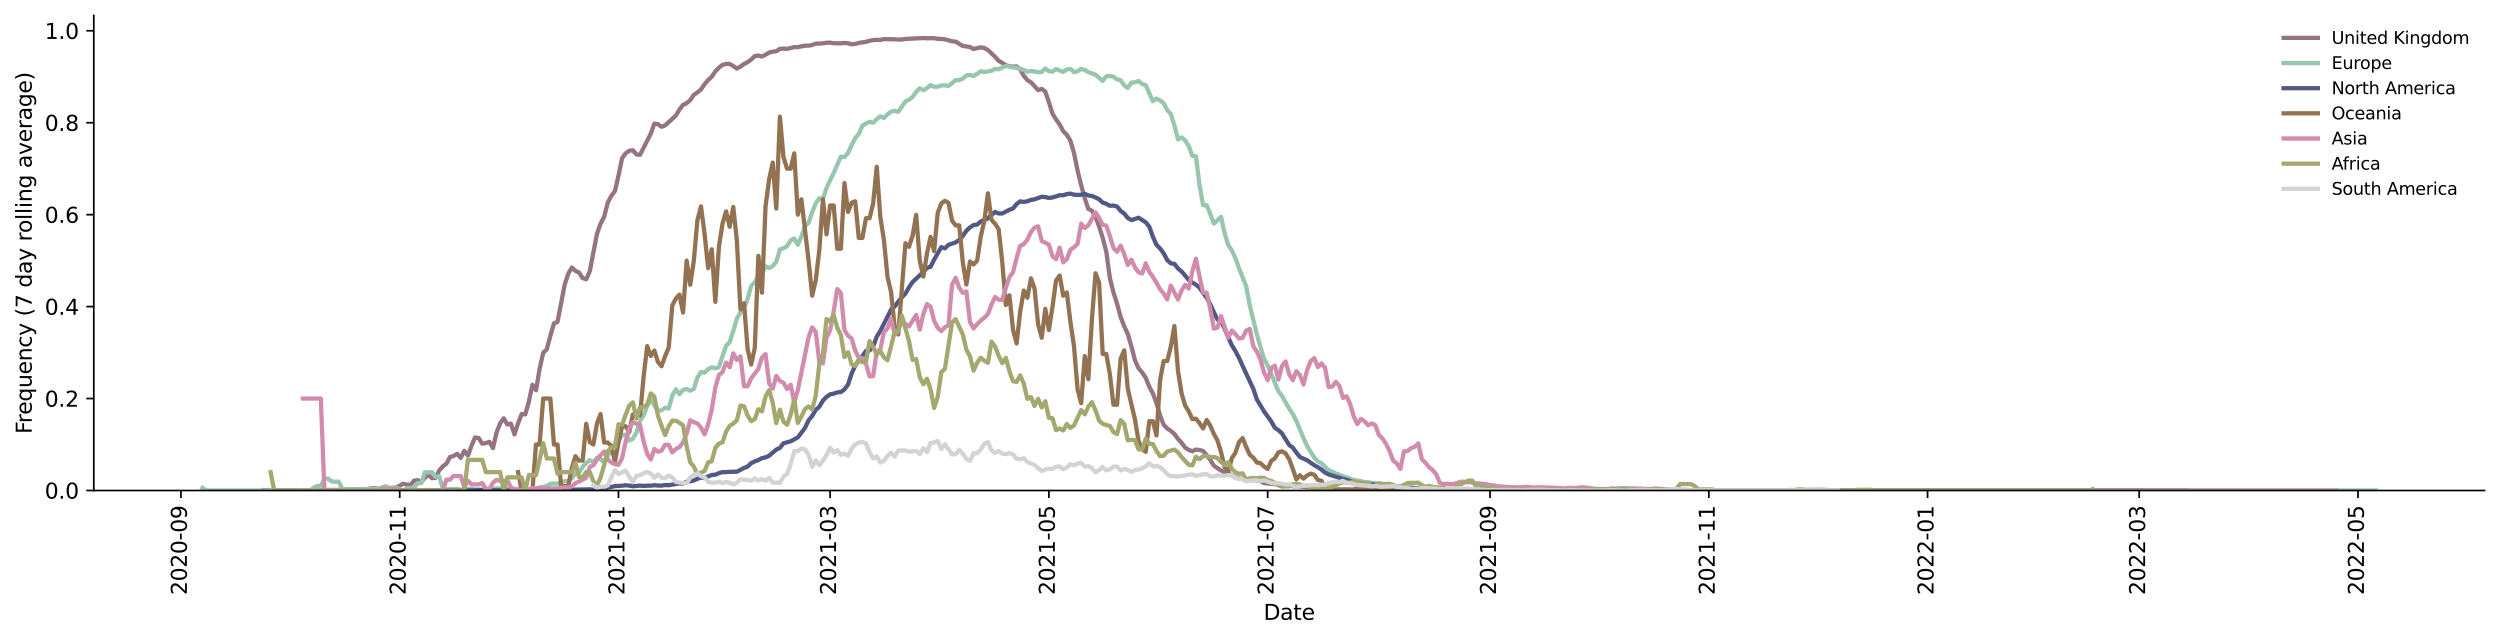 <?xml version="1.0" encoding="utf-8" standalone="no"?>
<!DOCTYPE svg PUBLIC "-//W3C//DTD SVG 1.1//EN"
  "http://www.w3.org/Graphics/SVG/1.1/DTD/svg11.dtd">
<svg xmlns:xlink="http://www.w3.org/1999/xlink" width="1166.981pt" height="298.621pt" viewBox="0 0 1166.981 298.621" xmlns="http://www.w3.org/2000/svg" version="1.1">
 <defs>
  <style type="text/css">*{stroke-linejoin: round; stroke-linecap: butt}</style>
 </defs>
 <g id="figure_1">
  <g id="patch_1">
   <path d="M 0 298.621 
L 1166.981 298.621 
L 1166.981 0 
L 0 0 
z
" style="fill: #ffffff"/>
  </g>
  <g id="axes_1">
   <g id="patch_2">
    <path d="M 43.781 228.96 
L 1159.781 228.96 
L 1159.781 7.2 
L 43.781 7.2 
z
" style="fill: #ffffff"/>
   </g>
   <g id="matplotlib.axis_1">
    <g id="xtick_1">
     <g id="line2d_1">
      <defs>
       <path id="m600463c0ea" d="M 0 0 
L 0 3.5 
" style="stroke: #000000; stroke-width: 0.8"/>
      </defs>
      <g>
       <use xlink:href="#m600463c0ea" x="84.464" y="228.96" style="stroke: #000000; stroke-width: 0.8"/>
      </g>
     </g>
     <g id="text_1">
      <!-- 2020-09 -->
      <g transform="translate(87.223 277.743)rotate(-90)scale(0.1 -0.1)">
       <defs>
        <path id="DejaVuSans-32" d="M 1228 531 
L 3431 531 
L 3431 0 
L 469 0 
L 469 531 
Q 828 903 1448 1529 
Q 2069 2156 2228 2338 
Q 2531 2678 2651 2914 
Q 2772 3150 2772 3378 
Q 2772 3750 2511 3984 
Q 2250 4219 1831 4219 
Q 1534 4219 1204 4116 
Q 875 4013 500 3803 
L 500 4441 
Q 881 4594 1212 4672 
Q 1544 4750 1819 4750 
Q 2544 4750 2975 4387 
Q 3406 4025 3406 3419 
Q 3406 3131 3298 2873 
Q 3191 2616 2906 2266 
Q 2828 2175 2409 1742 
Q 1991 1309 1228 531 
z
" transform="scale(0.016)"/>
        <path id="DejaVuSans-30" d="M 2034 4250 
Q 1547 4250 1301 3770 
Q 1056 3291 1056 2328 
Q 1056 1369 1301 889 
Q 1547 409 2034 409 
Q 2525 409 2770 889 
Q 3016 1369 3016 2328 
Q 3016 3291 2770 3770 
Q 2525 4250 2034 4250 
z
M 2034 4750 
Q 2819 4750 3233 4129 
Q 3647 3509 3647 2328 
Q 3647 1150 3233 529 
Q 2819 -91 2034 -91 
Q 1250 -91 836 529 
Q 422 1150 422 2328 
Q 422 3509 836 4129 
Q 1250 4750 2034 4750 
z
" transform="scale(0.016)"/>
        <path id="DejaVuSans-2d" d="M 313 2009 
L 1997 2009 
L 1997 1497 
L 313 1497 
L 313 2009 
z
" transform="scale(0.016)"/>
        <path id="DejaVuSans-39" d="M 703 97 
L 703 672 
Q 941 559 1184 500 
Q 1428 441 1663 441 
Q 2288 441 2617 861 
Q 2947 1281 2994 2138 
Q 2813 1869 2534 1725 
Q 2256 1581 1919 1581 
Q 1219 1581 811 2004 
Q 403 2428 403 3163 
Q 403 3881 828 4315 
Q 1253 4750 1959 4750 
Q 2769 4750 3195 4129 
Q 3622 3509 3622 2328 
Q 3622 1225 3098 567 
Q 2575 -91 1691 -91 
Q 1453 -91 1209 -44 
Q 966 3 703 97 
z
M 1959 2075 
Q 2384 2075 2632 2365 
Q 2881 2656 2881 3163 
Q 2881 3666 2632 3958 
Q 2384 4250 1959 4250 
Q 1534 4250 1286 3958 
Q 1038 3666 1038 3163 
Q 1038 2656 1286 2365 
Q 1534 2075 1959 2075 
z
" transform="scale(0.016)"/>
       </defs>
       <use xlink:href="#DejaVuSans-32"/>
       <use xlink:href="#DejaVuSans-30" x="63.623"/>
       <use xlink:href="#DejaVuSans-32" x="127.246"/>
       <use xlink:href="#DejaVuSans-30" x="190.869"/>
       <use xlink:href="#DejaVuSans-2d" x="254.492"/>
       <use xlink:href="#DejaVuSans-30" x="290.576"/>
       <use xlink:href="#DejaVuSans-39" x="354.199"/>
      </g>
     </g>
    </g>
    <g id="xtick_2">
     <g id="line2d_2">
      <g>
       <use xlink:href="#m600463c0ea" x="186.588" y="228.96" style="stroke: #000000; stroke-width: 0.8"/>
      </g>
     </g>
     <g id="text_2">
      <!-- 2020-11 -->
      <g transform="translate(189.347 277.743)rotate(-90)scale(0.1 -0.1)">
       <defs>
        <path id="DejaVuSans-31" d="M 794 531 
L 1825 531 
L 1825 4091 
L 703 3866 
L 703 4441 
L 1819 4666 
L 2450 4666 
L 2450 531 
L 3481 531 
L 3481 0 
L 794 0 
L 794 531 
z
" transform="scale(0.016)"/>
       </defs>
       <use xlink:href="#DejaVuSans-32"/>
       <use xlink:href="#DejaVuSans-30" x="63.623"/>
       <use xlink:href="#DejaVuSans-32" x="127.246"/>
       <use xlink:href="#DejaVuSans-30" x="190.869"/>
       <use xlink:href="#DejaVuSans-2d" x="254.492"/>
       <use xlink:href="#DejaVuSans-31" x="290.576"/>
       <use xlink:href="#DejaVuSans-31" x="354.199"/>
      </g>
     </g>
    </g>
    <g id="xtick_3">
     <g id="line2d_3">
      <g>
       <use xlink:href="#m600463c0ea" x="288.712" y="228.96" style="stroke: #000000; stroke-width: 0.8"/>
      </g>
     </g>
     <g id="text_3">
      <!-- 2021-01 -->
      <g transform="translate(291.471 277.743)rotate(-90)scale(0.1 -0.1)">
       <use xlink:href="#DejaVuSans-32"/>
       <use xlink:href="#DejaVuSans-30" x="63.623"/>
       <use xlink:href="#DejaVuSans-32" x="127.246"/>
       <use xlink:href="#DejaVuSans-31" x="190.869"/>
       <use xlink:href="#DejaVuSans-2d" x="254.492"/>
       <use xlink:href="#DejaVuSans-30" x="290.576"/>
       <use xlink:href="#DejaVuSans-31" x="354.199"/>
      </g>
     </g>
    </g>
    <g id="xtick_4">
     <g id="line2d_4">
      <g>
       <use xlink:href="#m600463c0ea" x="387.488" y="228.96" style="stroke: #000000; stroke-width: 0.8"/>
      </g>
     </g>
     <g id="text_4">
      <!-- 2021-03 -->
      <g transform="translate(390.247 277.743)rotate(-90)scale(0.1 -0.1)">
       <defs>
        <path id="DejaVuSans-33" d="M 2597 2516 
Q 3050 2419 3304 2112 
Q 3559 1806 3559 1356 
Q 3559 666 3084 287 
Q 2609 -91 1734 -91 
Q 1441 -91 1130 -33 
Q 819 25 488 141 
L 488 750 
Q 750 597 1062 519 
Q 1375 441 1716 441 
Q 2309 441 2620 675 
Q 2931 909 2931 1356 
Q 2931 1769 2642 2001 
Q 2353 2234 1838 2234 
L 1294 2234 
L 1294 2753 
L 1863 2753 
Q 2328 2753 2575 2939 
Q 2822 3125 2822 3475 
Q 2822 3834 2567 4026 
Q 2313 4219 1838 4219 
Q 1578 4219 1281 4162 
Q 984 4106 628 3988 
L 628 4550 
Q 988 4650 1302 4700 
Q 1616 4750 1894 4750 
Q 2613 4750 3031 4423 
Q 3450 4097 3450 3541 
Q 3450 3153 3228 2886 
Q 3006 2619 2597 2516 
z
" transform="scale(0.016)"/>
       </defs>
       <use xlink:href="#DejaVuSans-32"/>
       <use xlink:href="#DejaVuSans-30" x="63.623"/>
       <use xlink:href="#DejaVuSans-32" x="127.246"/>
       <use xlink:href="#DejaVuSans-31" x="190.869"/>
       <use xlink:href="#DejaVuSans-2d" x="254.492"/>
       <use xlink:href="#DejaVuSans-30" x="290.576"/>
       <use xlink:href="#DejaVuSans-33" x="354.199"/>
      </g>
     </g>
    </g>
    <g id="xtick_5">
     <g id="line2d_5">
      <g>
       <use xlink:href="#m600463c0ea" x="489.612" y="228.96" style="stroke: #000000; stroke-width: 0.8"/>
      </g>
     </g>
     <g id="text_5">
      <!-- 2021-05 -->
      <g transform="translate(492.371 277.743)rotate(-90)scale(0.1 -0.1)">
       <defs>
        <path id="DejaVuSans-35" d="M 691 4666 
L 3169 4666 
L 3169 4134 
L 1269 4134 
L 1269 2991 
Q 1406 3038 1543 3061 
Q 1681 3084 1819 3084 
Q 2600 3084 3056 2656 
Q 3513 2228 3513 1497 
Q 3513 744 3044 326 
Q 2575 -91 1722 -91 
Q 1428 -91 1123 -41 
Q 819 9 494 109 
L 494 744 
Q 775 591 1075 516 
Q 1375 441 1709 441 
Q 2250 441 2565 725 
Q 2881 1009 2881 1497 
Q 2881 1984 2565 2268 
Q 2250 2553 1709 2553 
Q 1456 2553 1204 2497 
Q 953 2441 691 2322 
L 691 4666 
z
" transform="scale(0.016)"/>
       </defs>
       <use xlink:href="#DejaVuSans-32"/>
       <use xlink:href="#DejaVuSans-30" x="63.623"/>
       <use xlink:href="#DejaVuSans-32" x="127.246"/>
       <use xlink:href="#DejaVuSans-31" x="190.869"/>
       <use xlink:href="#DejaVuSans-2d" x="254.492"/>
       <use xlink:href="#DejaVuSans-30" x="290.576"/>
       <use xlink:href="#DejaVuSans-35" x="354.199"/>
      </g>
     </g>
    </g>
    <g id="xtick_6">
     <g id="line2d_6">
      <g>
       <use xlink:href="#m600463c0ea" x="591.736" y="228.96" style="stroke: #000000; stroke-width: 0.8"/>
      </g>
     </g>
     <g id="text_6">
      <!-- 2021-07 -->
      <g transform="translate(594.496 277.743)rotate(-90)scale(0.1 -0.1)">
       <defs>
        <path id="DejaVuSans-37" d="M 525 4666 
L 3525 4666 
L 3525 4397 
L 1831 0 
L 1172 0 
L 2766 4134 
L 525 4134 
L 525 4666 
z
" transform="scale(0.016)"/>
       </defs>
       <use xlink:href="#DejaVuSans-32"/>
       <use xlink:href="#DejaVuSans-30" x="63.623"/>
       <use xlink:href="#DejaVuSans-32" x="127.246"/>
       <use xlink:href="#DejaVuSans-31" x="190.869"/>
       <use xlink:href="#DejaVuSans-2d" x="254.492"/>
       <use xlink:href="#DejaVuSans-30" x="290.576"/>
       <use xlink:href="#DejaVuSans-37" x="354.199"/>
      </g>
     </g>
    </g>
    <g id="xtick_7">
     <g id="line2d_7">
      <g>
       <use xlink:href="#m600463c0ea" x="695.535" y="228.96" style="stroke: #000000; stroke-width: 0.8"/>
      </g>
     </g>
     <g id="text_7">
      <!-- 2021-09 -->
      <g transform="translate(698.294 277.743)rotate(-90)scale(0.1 -0.1)">
       <use xlink:href="#DejaVuSans-32"/>
       <use xlink:href="#DejaVuSans-30" x="63.623"/>
       <use xlink:href="#DejaVuSans-32" x="127.246"/>
       <use xlink:href="#DejaVuSans-31" x="190.869"/>
       <use xlink:href="#DejaVuSans-2d" x="254.492"/>
       <use xlink:href="#DejaVuSans-30" x="290.576"/>
       <use xlink:href="#DejaVuSans-39" x="354.199"/>
      </g>
     </g>
    </g>
    <g id="xtick_8">
     <g id="line2d_8">
      <g>
       <use xlink:href="#m600463c0ea" x="797.659" y="228.96" style="stroke: #000000; stroke-width: 0.8"/>
      </g>
     </g>
     <g id="text_8">
      <!-- 2021-11 -->
      <g transform="translate(800.418 277.743)rotate(-90)scale(0.1 -0.1)">
       <use xlink:href="#DejaVuSans-32"/>
       <use xlink:href="#DejaVuSans-30" x="63.623"/>
       <use xlink:href="#DejaVuSans-32" x="127.246"/>
       <use xlink:href="#DejaVuSans-31" x="190.869"/>
       <use xlink:href="#DejaVuSans-2d" x="254.492"/>
       <use xlink:href="#DejaVuSans-31" x="290.576"/>
       <use xlink:href="#DejaVuSans-31" x="354.199"/>
      </g>
     </g>
    </g>
    <g id="xtick_9">
     <g id="line2d_9">
      <g>
       <use xlink:href="#m600463c0ea" x="899.783" y="228.96" style="stroke: #000000; stroke-width: 0.8"/>
      </g>
     </g>
     <g id="text_9">
      <!-- 2022-01 -->
      <g transform="translate(902.542 277.743)rotate(-90)scale(0.1 -0.1)">
       <use xlink:href="#DejaVuSans-32"/>
       <use xlink:href="#DejaVuSans-30" x="63.623"/>
       <use xlink:href="#DejaVuSans-32" x="127.246"/>
       <use xlink:href="#DejaVuSans-32" x="190.869"/>
       <use xlink:href="#DejaVuSans-2d" x="254.492"/>
       <use xlink:href="#DejaVuSans-30" x="290.576"/>
       <use xlink:href="#DejaVuSans-31" x="354.199"/>
      </g>
     </g>
    </g>
    <g id="xtick_10">
     <g id="line2d_10">
      <g>
       <use xlink:href="#m600463c0ea" x="998.559" y="228.96" style="stroke: #000000; stroke-width: 0.8"/>
      </g>
     </g>
     <g id="text_10">
      <!-- 2022-03 -->
      <g transform="translate(1001.318 277.743)rotate(-90)scale(0.1 -0.1)">
       <use xlink:href="#DejaVuSans-32"/>
       <use xlink:href="#DejaVuSans-30" x="63.623"/>
       <use xlink:href="#DejaVuSans-32" x="127.246"/>
       <use xlink:href="#DejaVuSans-32" x="190.869"/>
       <use xlink:href="#DejaVuSans-2d" x="254.492"/>
       <use xlink:href="#DejaVuSans-30" x="290.576"/>
       <use xlink:href="#DejaVuSans-33" x="354.199"/>
      </g>
     </g>
    </g>
    <g id="xtick_11">
     <g id="line2d_11">
      <g>
       <use xlink:href="#m600463c0ea" x="1100.683" y="228.96" style="stroke: #000000; stroke-width: 0.8"/>
      </g>
     </g>
     <g id="text_11">
      <!-- 2022-05 -->
      <g transform="translate(1103.443 277.743)rotate(-90)scale(0.1 -0.1)">
       <use xlink:href="#DejaVuSans-32"/>
       <use xlink:href="#DejaVuSans-30" x="63.623"/>
       <use xlink:href="#DejaVuSans-32" x="127.246"/>
       <use xlink:href="#DejaVuSans-32" x="190.869"/>
       <use xlink:href="#DejaVuSans-2d" x="254.492"/>
       <use xlink:href="#DejaVuSans-30" x="290.576"/>
       <use xlink:href="#DejaVuSans-35" x="354.199"/>
      </g>
     </g>
    </g>
    <g id="text_12">
     <!-- Date -->
     <g transform="translate(589.83 289.341)scale(0.1 -0.1)">
      <defs>
       <path id="DejaVuSans-44" d="M 1259 4147 
L 1259 519 
L 2022 519 
Q 2988 519 3436 956 
Q 3884 1394 3884 2338 
Q 3884 3275 3436 3711 
Q 2988 4147 2022 4147 
L 1259 4147 
z
M 628 4666 
L 1925 4666 
Q 3281 4666 3915 4102 
Q 4550 3538 4550 2338 
Q 4550 1131 3912 565 
Q 3275 0 1925 0 
L 628 0 
L 628 4666 
z
" transform="scale(0.016)"/>
       <path id="DejaVuSans-61" d="M 2194 1759 
Q 1497 1759 1228 1600 
Q 959 1441 959 1056 
Q 959 750 1161 570 
Q 1363 391 1709 391 
Q 2188 391 2477 730 
Q 2766 1069 2766 1631 
L 2766 1759 
L 2194 1759 
z
M 3341 1997 
L 3341 0 
L 2766 0 
L 2766 531 
Q 2569 213 2275 61 
Q 1981 -91 1556 -91 
Q 1019 -91 701 211 
Q 384 513 384 1019 
Q 384 1609 779 1909 
Q 1175 2209 1959 2209 
L 2766 2209 
L 2766 2266 
Q 2766 2663 2505 2880 
Q 2244 3097 1772 3097 
Q 1472 3097 1187 3025 
Q 903 2953 641 2809 
L 641 3341 
Q 956 3463 1253 3523 
Q 1550 3584 1831 3584 
Q 2591 3584 2966 3190 
Q 3341 2797 3341 1997 
z
" transform="scale(0.016)"/>
       <path id="DejaVuSans-74" d="M 1172 4494 
L 1172 3500 
L 2356 3500 
L 2356 3053 
L 1172 3053 
L 1172 1153 
Q 1172 725 1289 603 
Q 1406 481 1766 481 
L 2356 481 
L 2356 0 
L 1766 0 
Q 1100 0 847 248 
Q 594 497 594 1153 
L 594 3053 
L 172 3053 
L 172 3500 
L 594 3500 
L 594 4494 
L 1172 4494 
z
" transform="scale(0.016)"/>
       <path id="DejaVuSans-65" d="M 3597 1894 
L 3597 1613 
L 953 1613 
Q 991 1019 1311 708 
Q 1631 397 2203 397 
Q 2534 397 2845 478 
Q 3156 559 3463 722 
L 3463 178 
Q 3153 47 2828 -22 
Q 2503 -91 2169 -91 
Q 1331 -91 842 396 
Q 353 884 353 1716 
Q 353 2575 817 3079 
Q 1281 3584 2069 3584 
Q 2775 3584 3186 3129 
Q 3597 2675 3597 1894 
z
M 3022 2063 
Q 3016 2534 2758 2815 
Q 2500 3097 2075 3097 
Q 1594 3097 1305 2825 
Q 1016 2553 972 2059 
L 3022 2063 
z
" transform="scale(0.016)"/>
      </defs>
      <use xlink:href="#DejaVuSans-44"/>
      <use xlink:href="#DejaVuSans-61" x="77.002"/>
      <use xlink:href="#DejaVuSans-74" x="138.281"/>
      <use xlink:href="#DejaVuSans-65" x="177.49"/>
     </g>
    </g>
   </g>
   <g id="matplotlib.axis_2">
    <g id="ytick_1">
     <g id="line2d_12">
      <defs>
       <path id="mb03f01fbfc" d="M 0 0 
L -3.5 0 
" style="stroke: #000000; stroke-width: 0.8"/>
      </defs>
      <g>
       <use xlink:href="#mb03f01fbfc" x="43.781" y="228.96" style="stroke: #000000; stroke-width: 0.8"/>
      </g>
     </g>
     <g id="text_13">
      <!-- 0.0 -->
      <g transform="translate(20.878 232.759)scale(0.1 -0.1)">
       <defs>
        <path id="DejaVuSans-2e" d="M 684 794 
L 1344 794 
L 1344 0 
L 684 0 
L 684 794 
z
" transform="scale(0.016)"/>
       </defs>
       <use xlink:href="#DejaVuSans-30"/>
       <use xlink:href="#DejaVuSans-2e" x="63.623"/>
       <use xlink:href="#DejaVuSans-30" x="95.41"/>
      </g>
     </g>
    </g>
    <g id="ytick_2">
     <g id="line2d_13">
      <g>
       <use xlink:href="#mb03f01fbfc" x="43.781" y="186.041" style="stroke: #000000; stroke-width: 0.8"/>
      </g>
     </g>
     <g id="text_14">
      <!-- 0.2 -->
      <g transform="translate(20.878 189.84)scale(0.1 -0.1)">
       <use xlink:href="#DejaVuSans-30"/>
       <use xlink:href="#DejaVuSans-2e" x="63.623"/>
       <use xlink:href="#DejaVuSans-32" x="95.41"/>
      </g>
     </g>
    </g>
    <g id="ytick_3">
     <g id="line2d_14">
      <g>
       <use xlink:href="#mb03f01fbfc" x="43.781" y="143.121" style="stroke: #000000; stroke-width: 0.8"/>
      </g>
     </g>
     <g id="text_15">
      <!-- 0.4 -->
      <g transform="translate(20.878 146.921)scale(0.1 -0.1)">
       <defs>
        <path id="DejaVuSans-34" d="M 2419 4116 
L 825 1625 
L 2419 1625 
L 2419 4116 
z
M 2253 4666 
L 3047 4666 
L 3047 1625 
L 3713 1625 
L 3713 1100 
L 3047 1100 
L 3047 0 
L 2419 0 
L 2419 1100 
L 313 1100 
L 313 1709 
L 2253 4666 
z
" transform="scale(0.016)"/>
       </defs>
       <use xlink:href="#DejaVuSans-30"/>
       <use xlink:href="#DejaVuSans-2e" x="63.623"/>
       <use xlink:href="#DejaVuSans-34" x="95.41"/>
      </g>
     </g>
    </g>
    <g id="ytick_4">
     <g id="line2d_15">
      <g>
       <use xlink:href="#mb03f01fbfc" x="43.781" y="100.202" style="stroke: #000000; stroke-width: 0.8"/>
      </g>
     </g>
     <g id="text_16">
      <!-- 0.6 -->
      <g transform="translate(20.878 104.001)scale(0.1 -0.1)">
       <defs>
        <path id="DejaVuSans-36" d="M 2113 2584 
Q 1688 2584 1439 2293 
Q 1191 2003 1191 1497 
Q 1191 994 1439 701 
Q 1688 409 2113 409 
Q 2538 409 2786 701 
Q 3034 994 3034 1497 
Q 3034 2003 2786 2293 
Q 2538 2584 2113 2584 
z
M 3366 4563 
L 3366 3988 
Q 3128 4100 2886 4159 
Q 2644 4219 2406 4219 
Q 1781 4219 1451 3797 
Q 1122 3375 1075 2522 
Q 1259 2794 1537 2939 
Q 1816 3084 2150 3084 
Q 2853 3084 3261 2657 
Q 3669 2231 3669 1497 
Q 3669 778 3244 343 
Q 2819 -91 2113 -91 
Q 1303 -91 875 529 
Q 447 1150 447 2328 
Q 447 3434 972 4092 
Q 1497 4750 2381 4750 
Q 2619 4750 2861 4703 
Q 3103 4656 3366 4563 
z
" transform="scale(0.016)"/>
       </defs>
       <use xlink:href="#DejaVuSans-30"/>
       <use xlink:href="#DejaVuSans-2e" x="63.623"/>
       <use xlink:href="#DejaVuSans-36" x="95.41"/>
      </g>
     </g>
    </g>
    <g id="ytick_5">
     <g id="line2d_16">
      <g>
       <use xlink:href="#mb03f01fbfc" x="43.781" y="57.283" style="stroke: #000000; stroke-width: 0.8"/>
      </g>
     </g>
     <g id="text_17">
      <!-- 0.8 -->
      <g transform="translate(20.878 61.082)scale(0.1 -0.1)">
       <defs>
        <path id="DejaVuSans-38" d="M 2034 2216 
Q 1584 2216 1326 1975 
Q 1069 1734 1069 1313 
Q 1069 891 1326 650 
Q 1584 409 2034 409 
Q 2484 409 2743 651 
Q 3003 894 3003 1313 
Q 3003 1734 2745 1975 
Q 2488 2216 2034 2216 
z
M 1403 2484 
Q 997 2584 770 2862 
Q 544 3141 544 3541 
Q 544 4100 942 4425 
Q 1341 4750 2034 4750 
Q 2731 4750 3128 4425 
Q 3525 4100 3525 3541 
Q 3525 3141 3298 2862 
Q 3072 2584 2669 2484 
Q 3125 2378 3379 2068 
Q 3634 1759 3634 1313 
Q 3634 634 3220 271 
Q 2806 -91 2034 -91 
Q 1263 -91 848 271 
Q 434 634 434 1313 
Q 434 1759 690 2068 
Q 947 2378 1403 2484 
z
M 1172 3481 
Q 1172 3119 1398 2916 
Q 1625 2713 2034 2713 
Q 2441 2713 2670 2916 
Q 2900 3119 2900 3481 
Q 2900 3844 2670 4047 
Q 2441 4250 2034 4250 
Q 1625 4250 1398 4047 
Q 1172 3844 1172 3481 
z
" transform="scale(0.016)"/>
       </defs>
       <use xlink:href="#DejaVuSans-30"/>
       <use xlink:href="#DejaVuSans-2e" x="63.623"/>
       <use xlink:href="#DejaVuSans-38" x="95.41"/>
      </g>
     </g>
    </g>
    <g id="ytick_6">
     <g id="line2d_17">
      <g>
       <use xlink:href="#mb03f01fbfc" x="43.781" y="14.363" style="stroke: #000000; stroke-width: 0.8"/>
      </g>
     </g>
     <g id="text_18">
      <!-- 1.0 -->
      <g transform="translate(20.878 18.162)scale(0.1 -0.1)">
       <use xlink:href="#DejaVuSans-31"/>
       <use xlink:href="#DejaVuSans-2e" x="63.623"/>
       <use xlink:href="#DejaVuSans-30" x="95.41"/>
      </g>
     </g>
    </g>
    <g id="text_19">
     <!-- Frequency (7 day rolling average) -->
     <g transform="translate(14.798 202.529)rotate(-90)scale(0.1 -0.1)">
      <defs>
       <path id="DejaVuSans-46" d="M 628 4666 
L 3309 4666 
L 3309 4134 
L 1259 4134 
L 1259 2759 
L 3109 2759 
L 3109 2228 
L 1259 2228 
L 1259 0 
L 628 0 
L 628 4666 
z
" transform="scale(0.016)"/>
       <path id="DejaVuSans-72" d="M 2631 2963 
Q 2534 3019 2420 3045 
Q 2306 3072 2169 3072 
Q 1681 3072 1420 2755 
Q 1159 2438 1159 1844 
L 1159 0 
L 581 0 
L 581 3500 
L 1159 3500 
L 1159 2956 
Q 1341 3275 1631 3429 
Q 1922 3584 2338 3584 
Q 2397 3584 2469 3576 
Q 2541 3569 2628 3553 
L 2631 2963 
z
" transform="scale(0.016)"/>
       <path id="DejaVuSans-71" d="M 947 1747 
Q 947 1113 1208 752 
Q 1469 391 1925 391 
Q 2381 391 2643 752 
Q 2906 1113 2906 1747 
Q 2906 2381 2643 2742 
Q 2381 3103 1925 3103 
Q 1469 3103 1208 2742 
Q 947 2381 947 1747 
z
M 2906 525 
Q 2725 213 2448 61 
Q 2172 -91 1784 -91 
Q 1150 -91 751 415 
Q 353 922 353 1747 
Q 353 2572 751 3078 
Q 1150 3584 1784 3584 
Q 2172 3584 2448 3432 
Q 2725 3281 2906 2969 
L 2906 3500 
L 3481 3500 
L 3481 -1331 
L 2906 -1331 
L 2906 525 
z
" transform="scale(0.016)"/>
       <path id="DejaVuSans-75" d="M 544 1381 
L 544 3500 
L 1119 3500 
L 1119 1403 
Q 1119 906 1312 657 
Q 1506 409 1894 409 
Q 2359 409 2629 706 
Q 2900 1003 2900 1516 
L 2900 3500 
L 3475 3500 
L 3475 0 
L 2900 0 
L 2900 538 
Q 2691 219 2414 64 
Q 2138 -91 1772 -91 
Q 1169 -91 856 284 
Q 544 659 544 1381 
z
M 1991 3584 
L 1991 3584 
z
" transform="scale(0.016)"/>
       <path id="DejaVuSans-6e" d="M 3513 2113 
L 3513 0 
L 2938 0 
L 2938 2094 
Q 2938 2591 2744 2837 
Q 2550 3084 2163 3084 
Q 1697 3084 1428 2787 
Q 1159 2491 1159 1978 
L 1159 0 
L 581 0 
L 581 3500 
L 1159 3500 
L 1159 2956 
Q 1366 3272 1645 3428 
Q 1925 3584 2291 3584 
Q 2894 3584 3203 3211 
Q 3513 2838 3513 2113 
z
" transform="scale(0.016)"/>
       <path id="DejaVuSans-63" d="M 3122 3366 
L 3122 2828 
Q 2878 2963 2633 3030 
Q 2388 3097 2138 3097 
Q 1578 3097 1268 2742 
Q 959 2388 959 1747 
Q 959 1106 1268 751 
Q 1578 397 2138 397 
Q 2388 397 2633 464 
Q 2878 531 3122 666 
L 3122 134 
Q 2881 22 2623 -34 
Q 2366 -91 2075 -91 
Q 1284 -91 818 406 
Q 353 903 353 1747 
Q 353 2603 823 3093 
Q 1294 3584 2113 3584 
Q 2378 3584 2631 3529 
Q 2884 3475 3122 3366 
z
" transform="scale(0.016)"/>
       <path id="DejaVuSans-79" d="M 2059 -325 
Q 1816 -950 1584 -1140 
Q 1353 -1331 966 -1331 
L 506 -1331 
L 506 -850 
L 844 -850 
Q 1081 -850 1212 -737 
Q 1344 -625 1503 -206 
L 1606 56 
L 191 3500 
L 800 3500 
L 1894 763 
L 2988 3500 
L 3597 3500 
L 2059 -325 
z
" transform="scale(0.016)"/>
       <path id="DejaVuSans-20" transform="scale(0.016)"/>
       <path id="DejaVuSans-28" d="M 1984 4856 
Q 1566 4138 1362 3434 
Q 1159 2731 1159 2009 
Q 1159 1288 1364 580 
Q 1569 -128 1984 -844 
L 1484 -844 
Q 1016 -109 783 600 
Q 550 1309 550 2009 
Q 550 2706 781 3412 
Q 1013 4119 1484 4856 
L 1984 4856 
z
" transform="scale(0.016)"/>
       <path id="DejaVuSans-64" d="M 2906 2969 
L 2906 4863 
L 3481 4863 
L 3481 0 
L 2906 0 
L 2906 525 
Q 2725 213 2448 61 
Q 2172 -91 1784 -91 
Q 1150 -91 751 415 
Q 353 922 353 1747 
Q 353 2572 751 3078 
Q 1150 3584 1784 3584 
Q 2172 3584 2448 3432 
Q 2725 3281 2906 2969 
z
M 947 1747 
Q 947 1113 1208 752 
Q 1469 391 1925 391 
Q 2381 391 2643 752 
Q 2906 1113 2906 1747 
Q 2906 2381 2643 2742 
Q 2381 3103 1925 3103 
Q 1469 3103 1208 2742 
Q 947 2381 947 1747 
z
" transform="scale(0.016)"/>
       <path id="DejaVuSans-6f" d="M 1959 3097 
Q 1497 3097 1228 2736 
Q 959 2375 959 1747 
Q 959 1119 1226 758 
Q 1494 397 1959 397 
Q 2419 397 2687 759 
Q 2956 1122 2956 1747 
Q 2956 2369 2687 2733 
Q 2419 3097 1959 3097 
z
M 1959 3584 
Q 2709 3584 3137 3096 
Q 3566 2609 3566 1747 
Q 3566 888 3137 398 
Q 2709 -91 1959 -91 
Q 1206 -91 779 398 
Q 353 888 353 1747 
Q 353 2609 779 3096 
Q 1206 3584 1959 3584 
z
" transform="scale(0.016)"/>
       <path id="DejaVuSans-6c" d="M 603 4863 
L 1178 4863 
L 1178 0 
L 603 0 
L 603 4863 
z
" transform="scale(0.016)"/>
       <path id="DejaVuSans-69" d="M 603 3500 
L 1178 3500 
L 1178 0 
L 603 0 
L 603 3500 
z
M 603 4863 
L 1178 4863 
L 1178 4134 
L 603 4134 
L 603 4863 
z
" transform="scale(0.016)"/>
       <path id="DejaVuSans-67" d="M 2906 1791 
Q 2906 2416 2648 2759 
Q 2391 3103 1925 3103 
Q 1463 3103 1205 2759 
Q 947 2416 947 1791 
Q 947 1169 1205 825 
Q 1463 481 1925 481 
Q 2391 481 2648 825 
Q 2906 1169 2906 1791 
z
M 3481 434 
Q 3481 -459 3084 -895 
Q 2688 -1331 1869 -1331 
Q 1566 -1331 1297 -1286 
Q 1028 -1241 775 -1147 
L 775 -588 
Q 1028 -725 1275 -790 
Q 1522 -856 1778 -856 
Q 2344 -856 2625 -561 
Q 2906 -266 2906 331 
L 2906 616 
Q 2728 306 2450 153 
Q 2172 0 1784 0 
Q 1141 0 747 490 
Q 353 981 353 1791 
Q 353 2603 747 3093 
Q 1141 3584 1784 3584 
Q 2172 3584 2450 3431 
Q 2728 3278 2906 2969 
L 2906 3500 
L 3481 3500 
L 3481 434 
z
" transform="scale(0.016)"/>
       <path id="DejaVuSans-76" d="M 191 3500 
L 800 3500 
L 1894 563 
L 2988 3500 
L 3597 3500 
L 2284 0 
L 1503 0 
L 191 3500 
z
" transform="scale(0.016)"/>
       <path id="DejaVuSans-29" d="M 513 4856 
L 1013 4856 
Q 1481 4119 1714 3412 
Q 1947 2706 1947 2009 
Q 1947 1309 1714 600 
Q 1481 -109 1013 -844 
L 513 -844 
Q 928 -128 1133 580 
Q 1338 1288 1338 2009 
Q 1338 2731 1133 3434 
Q 928 4138 513 4856 
z
" transform="scale(0.016)"/>
      </defs>
      <use xlink:href="#DejaVuSans-46"/>
      <use xlink:href="#DejaVuSans-72" x="50.27"/>
      <use xlink:href="#DejaVuSans-65" x="89.133"/>
      <use xlink:href="#DejaVuSans-71" x="150.656"/>
      <use xlink:href="#DejaVuSans-75" x="214.133"/>
      <use xlink:href="#DejaVuSans-65" x="277.512"/>
      <use xlink:href="#DejaVuSans-6e" x="339.035"/>
      <use xlink:href="#DejaVuSans-63" x="402.414"/>
      <use xlink:href="#DejaVuSans-79" x="457.395"/>
      <use xlink:href="#DejaVuSans-20" x="516.574"/>
      <use xlink:href="#DejaVuSans-28" x="548.361"/>
      <use xlink:href="#DejaVuSans-37" x="587.375"/>
      <use xlink:href="#DejaVuSans-20" x="650.998"/>
      <use xlink:href="#DejaVuSans-64" x="682.785"/>
      <use xlink:href="#DejaVuSans-61" x="746.262"/>
      <use xlink:href="#DejaVuSans-79" x="807.541"/>
      <use xlink:href="#DejaVuSans-20" x="866.721"/>
      <use xlink:href="#DejaVuSans-72" x="898.508"/>
      <use xlink:href="#DejaVuSans-6f" x="937.371"/>
      <use xlink:href="#DejaVuSans-6c" x="998.553"/>
      <use xlink:href="#DejaVuSans-6c" x="1026.336"/>
      <use xlink:href="#DejaVuSans-69" x="1054.119"/>
      <use xlink:href="#DejaVuSans-6e" x="1081.902"/>
      <use xlink:href="#DejaVuSans-67" x="1145.281"/>
      <use xlink:href="#DejaVuSans-20" x="1208.758"/>
      <use xlink:href="#DejaVuSans-61" x="1240.545"/>
      <use xlink:href="#DejaVuSans-76" x="1301.824"/>
      <use xlink:href="#DejaVuSans-65" x="1361.004"/>
      <use xlink:href="#DejaVuSans-72" x="1422.527"/>
      <use xlink:href="#DejaVuSans-61" x="1463.641"/>
      <use xlink:href="#DejaVuSans-67" x="1524.92"/>
      <use xlink:href="#DejaVuSans-65" x="1588.396"/>
      <use xlink:href="#DejaVuSans-29" x="1649.92"/>
     </g>
    </g>
   </g>
   <g id="line2d_18">
    <path d="M 122.969 228.745 
L 126.318 228.882 
L 133.014 228.798 
L 139.711 228.769 
L 141.385 228.931 
L 146.408 228.911 
L 149.756 228.911 
L 151.43 228.718 
L 158.127 228.691 
L 159.801 228.884 
L 166.498 228.96 
L 168.172 228.695 
L 169.846 228.549 
L 173.194 228.001 
L 174.869 227.891 
L 179.891 228.567 
L 181.565 228.054 
L 184.914 227.591 
L 188.262 225.787 
L 189.936 226.212 
L 191.61 226.379 
L 193.284 224.376 
L 194.959 224.134 
L 196.633 224.996 
L 198.307 223.002 
L 199.981 221.715 
L 201.655 223.197 
L 203.329 223.075 
L 205.004 219.617 
L 206.678 217.695 
L 208.352 216.499 
L 210.026 213.342 
L 211.7 212.87 
L 213.374 211.826 
L 215.049 213.752 
L 216.723 210.443 
L 218.397 212.667 
L 220.071 208.141 
L 221.745 204.184 
L 223.419 204.481 
L 225.094 207.084 
L 226.768 206.839 
L 228.442 206.229 
L 230.116 209.193 
L 231.79 201.889 
L 233.464 197.602 
L 235.139 195.27 
L 236.813 198.142 
L 238.487 197.761 
L 240.161 202.779 
L 241.835 197.527 
L 243.509 193.319 
L 245.184 193.431 
L 246.858 187.504 
L 248.532 179.623 
L 250.206 182.181 
L 251.88 172.204 
L 253.554 164.671 
L 255.229 163.096 
L 256.903 156.754 
L 258.577 150.94 
L 260.251 150.234 
L 263.599 132.807 
L 265.274 127.701 
L 266.948 124.885 
L 268.622 126.457 
L 270.296 127.224 
L 271.97 129.806 
L 273.644 130.352 
L 275.319 126.58 
L 278.667 109.172 
L 280.341 104.392 
L 282.015 101.201 
L 283.689 94.608 
L 285.364 91.42 
L 287.038 89.209 
L 288.712 81.965 
L 290.386 73.831 
L 292.06 71.563 
L 293.734 70.38 
L 295.409 70.124 
L 297.083 72.083 
L 298.757 72.257 
L 303.779 62.374 
L 305.454 57.692 
L 307.128 57.978 
L 308.802 59.181 
L 310.476 58.531 
L 315.499 53.934 
L 317.173 51.13 
L 318.847 48.947 
L 320.521 48.146 
L 322.195 46.708 
L 323.869 44.269 
L 325.544 43.134 
L 327.218 41.737 
L 328.892 39.313 
L 330.566 37.347 
L 332.24 35.784 
L 333.914 33.354 
L 335.589 31.541 
L 337.263 30.278 
L 338.937 29.826 
L 340.611 29.845 
L 342.285 30.827 
L 343.959 32 
L 345.634 31.052 
L 347.308 29.874 
L 348.982 29.003 
L 350.656 27.782 
L 352.33 26.172 
L 354.004 25.951 
L 355.679 26.377 
L 357.353 25.563 
L 359.027 24.525 
L 360.701 24.13 
L 362.375 23.91 
L 364.049 22.795 
L 365.724 22.68 
L 367.398 22.806 
L 370.746 22.007 
L 372.42 21.992 
L 375.769 21.31 
L 377.443 21.323 
L 379.117 21.021 
L 380.791 20.346 
L 382.465 20.349 
L 384.139 20.226 
L 385.814 19.963 
L 387.488 19.91 
L 389.162 20.183 
L 392.51 20.222 
L 394.184 20.03 
L 395.859 20.192 
L 397.533 20.682 
L 399.207 20.495 
L 400.881 20.035 
L 404.229 19.517 
L 405.904 19.031 
L 407.578 18.703 
L 409.252 18.609 
L 410.926 18.648 
L 412.6 18.263 
L 417.623 18.343 
L 419.297 18.465 
L 420.971 18.432 
L 422.645 18.168 
L 431.016 17.76 
L 432.69 17.884 
L 434.365 17.807 
L 436.039 17.844 
L 437.713 18.113 
L 439.387 18.174 
L 441.061 18.351 
L 444.41 19.267 
L 446.084 19.442 
L 449.432 21.459 
L 452.78 21.924 
L 454.455 22.869 
L 457.803 22.101 
L 459.477 22.417 
L 461.151 23.334 
L 464.5 26.528 
L 466.174 28.413 
L 467.848 29.352 
L 469.522 30.423 
L 471.196 30.913 
L 472.87 31.115 
L 474.545 31.007 
L 476.219 32.411 
L 477.893 35.353 
L 479.567 37.448 
L 481.241 38.395 
L 484.59 42.055 
L 486.264 41.499 
L 487.938 42.75 
L 489.612 47.673 
L 491.286 53.098 
L 492.96 55.743 
L 494.635 58.079 
L 496.309 61.245 
L 497.983 62.915 
L 499.657 65.715 
L 501.331 71.429 
L 503.005 79.673 
L 504.68 86.441 
L 506.354 92.565 
L 508.028 97.524 
L 509.702 98.341 
L 511.376 101.271 
L 513.05 105.733 
L 514.725 110.964 
L 516.399 117.465 
L 518.073 129.667 
L 519.747 136.509 
L 521.421 141.737 
L 523.095 147.941 
L 524.77 152.281 
L 526.444 155.902 
L 528.118 161.659 
L 529.792 168.168 
L 531.466 171.937 
L 533.14 173.84 
L 534.815 176.354 
L 536.489 180.523 
L 538.163 183.666 
L 539.837 188.247 
L 541.511 193.959 
L 543.185 198.244 
L 544.86 200.018 
L 546.534 201.119 
L 548.208 202.578 
L 549.882 204.887 
L 551.556 206.708 
L 553.23 208.935 
L 554.905 210.03 
L 556.579 210.637 
L 558.253 209.847 
L 559.927 210.062 
L 561.601 210.522 
L 563.275 212.41 
L 564.95 214.719 
L 566.624 217.377 
L 568.298 218.58 
L 571.646 220.554 
L 573.32 221.109 
L 574.995 221.837 
L 576.669 222.864 
L 578.343 223.341 
L 580.017 223.626 
L 581.691 223.617 
L 583.365 223.978 
L 586.714 224.141 
L 588.388 224.682 
L 590.062 225.5 
L 595.085 226.006 
L 598.433 226.28 
L 601.781 226.587 
L 603.455 226.963 
L 605.13 227.138 
L 606.804 227.123 
L 613.5 227.766 
L 615.175 228.048 
L 616.849 228.096 
L 620.197 228.553 
L 628.568 228.502 
L 633.59 228.596 
L 635.265 228.34 
L 636.939 227.896 
L 638.613 227.845 
L 643.635 228.208 
L 645.31 228.73 
L 650.332 228.813 
L 707.254 228.914 
L 725.67 228.93 
L 732.366 228.907 
L 739.063 228.933 
L 760.827 228.921 
L 779.243 228.948 
L 1001.907 228.956 
L 1001.907 228.956 
" clip-path="url(#pa793ec5b63)" style="fill: none; stroke: #947383; stroke-width: 2; stroke-linecap: square"/>
   </g>
   <g id="line2d_19">
    <path d="M 94.509 227.784 
L 96.183 228.96 
L 144.734 228.96 
L 146.408 227.698 
L 148.082 226.856 
L 149.756 226.856 
L 151.43 223.423 
L 153.104 223.423 
L 154.779 224.685 
L 156.453 224.886 
L 158.127 224.886 
L 159.801 228.319 
L 176.543 228.245 
L 178.217 227.523 
L 179.891 226.966 
L 181.565 227.681 
L 184.914 227.681 
L 186.588 228.403 
L 188.262 228.96 
L 189.936 228.02 
L 191.61 227.722 
L 193.284 227.722 
L 194.959 225.502 
L 196.633 225.502 
L 198.307 220.481 
L 201.655 220.378 
L 203.329 222.598 
L 205.004 222.334 
L 206.678 227.998 
L 208.352 228.4 
L 213.374 228.304 
L 215.049 228.601 
L 216.723 228.129 
L 220.071 228.17 
L 221.745 228.488 
L 223.419 228.419 
L 225.094 228.518 
L 226.768 228.16 
L 230.116 228.16 
L 231.79 227.894 
L 235.139 228.19 
L 236.813 228.102 
L 238.487 227.875 
L 240.161 228.211 
L 245.184 228.358 
L 246.858 228.396 
L 250.206 228.292 
L 251.88 227.522 
L 253.554 227.295 
L 255.229 226.815 
L 256.903 225.856 
L 258.577 225.686 
L 260.251 225.816 
L 261.925 224.861 
L 263.599 224.713 
L 265.274 224.445 
L 266.948 223.269 
L 268.622 220.946 
L 270.296 220.698 
L 271.97 217.923 
L 273.644 216.142 
L 275.319 214.783 
L 276.993 215.787 
L 278.667 213.639 
L 280.341 214.364 
L 282.015 215.607 
L 283.689 212.821 
L 285.364 209.624 
L 287.038 207.261 
L 288.712 205.955 
L 290.386 203.07 
L 292.06 202.9 
L 293.734 205.631 
L 295.409 204.785 
L 297.083 201.956 
L 298.757 196.52 
L 300.431 193.9 
L 302.105 189.518 
L 303.779 186.558 
L 307.128 191.891 
L 308.802 191.495 
L 310.476 190.33 
L 312.15 190.724 
L 313.824 184.616 
L 315.499 181.722 
L 317.173 183.987 
L 318.847 181.981 
L 320.521 181.538 
L 322.195 182.379 
L 323.869 181.579 
L 325.544 176.183 
L 327.218 173.623 
L 328.892 173.982 
L 330.566 172.243 
L 332.24 171.482 
L 333.914 171.929 
L 335.589 171.428 
L 337.263 166.164 
L 338.937 161.44 
L 340.611 159.636 
L 342.285 154.53 
L 343.959 148.612 
L 345.634 145.963 
L 347.308 144.006 
L 348.982 139.556 
L 350.656 133.41 
L 352.33 131.729 
L 354.004 128.808 
L 355.679 127.489 
L 357.353 124.294 
L 359.027 125.126 
L 360.701 124.222 
L 362.375 122.144 
L 364.049 116.471 
L 365.724 115.865 
L 367.398 114.903 
L 369.072 112.154 
L 370.746 111.356 
L 372.42 114.271 
L 374.094 110.373 
L 375.769 105.621 
L 377.443 103.981 
L 379.117 98.987 
L 380.791 94.947 
L 382.465 92.533 
L 384.139 92.763 
L 385.814 87.728 
L 387.488 84.089 
L 389.162 80.719 
L 392.51 73.137 
L 394.184 73.331 
L 395.859 71.437 
L 397.533 67.722 
L 399.207 64.478 
L 400.881 62.471 
L 402.555 58.705 
L 404.229 57.607 
L 405.904 56.833 
L 407.578 57.307 
L 409.252 55.614 
L 410.926 54.276 
L 412.6 55.077 
L 414.274 53.363 
L 415.949 52.074 
L 417.623 51.716 
L 419.297 52.199 
L 422.645 47.352 
L 424.32 46.551 
L 425.994 45.246 
L 427.668 42.906 
L 429.342 41.222 
L 431.016 42.134 
L 432.69 41.132 
L 434.365 39.733 
L 436.039 40.498 
L 437.713 40.498 
L 439.387 39.869 
L 441.061 39.846 
L 442.735 40.138 
L 446.084 37.419 
L 447.758 37.424 
L 449.432 36.719 
L 451.106 35.219 
L 452.78 35.03 
L 454.455 35.427 
L 456.129 34.47 
L 457.803 33.248 
L 459.477 33.63 
L 462.825 33.048 
L 464.5 32.156 
L 466.174 32.327 
L 467.848 31.489 
L 469.522 30.776 
L 471.196 31.068 
L 472.87 31.515 
L 474.545 31.602 
L 476.219 32.281 
L 477.893 32.625 
L 479.567 33.487 
L 481.241 33.089 
L 484.59 33.703 
L 486.264 33.621 
L 487.938 31.943 
L 489.612 33.228 
L 491.286 33.443 
L 492.96 32.226 
L 496.309 33.592 
L 497.983 32.426 
L 499.657 32.176 
L 501.331 33.667 
L 503.005 33.283 
L 504.68 32.135 
L 506.354 32.672 
L 508.028 33.666 
L 511.376 34.882 
L 514.725 37.777 
L 516.399 35.635 
L 518.073 35.421 
L 519.747 35.85 
L 521.421 37.049 
L 523.095 37.366 
L 524.77 39.848 
L 526.444 41.033 
L 528.118 38.579 
L 529.792 38.387 
L 531.466 37.823 
L 533.14 39.198 
L 534.815 39.736 
L 538.163 47.277 
L 539.837 46.026 
L 541.511 46.932 
L 543.185 48.127 
L 544.86 51.367 
L 546.534 53.272 
L 548.208 58.55 
L 549.882 65.095 
L 551.556 64.161 
L 553.23 65.536 
L 554.905 68.271 
L 556.579 72.723 
L 558.253 73.02 
L 559.927 86.351 
L 561.601 95.735 
L 563.275 95.792 
L 564.95 99.915 
L 566.624 104.36 
L 569.972 101.235 
L 571.646 108.908 
L 573.32 114.318 
L 574.995 116.89 
L 576.669 120.452 
L 578.343 125.232 
L 581.691 133.551 
L 583.365 142.456 
L 586.714 156.173 
L 588.388 162.046 
L 590.062 167.446 
L 591.736 170.604 
L 596.759 182.671 
L 598.433 184.854 
L 601.781 190.72 
L 603.455 193.247 
L 605.13 196.457 
L 608.478 204.588 
L 610.152 208.209 
L 613.5 213.656 
L 615.175 215.35 
L 616.849 216.237 
L 620.197 219.5 
L 623.545 220.986 
L 626.894 222.256 
L 630.242 223.396 
L 631.916 224.116 
L 635.265 224.576 
L 636.939 225.062 
L 638.613 225.132 
L 640.287 225.402 
L 645.31 225.815 
L 648.658 226.456 
L 652.006 226.88 
L 655.355 227.258 
L 657.029 227.325 
L 658.703 227.636 
L 665.4 227.912 
L 673.77 228.496 
L 675.445 228.38 
L 687.164 228.623 
L 710.602 228.801 
L 734.04 228.875 
L 744.085 228.825 
L 749.108 228.87 
L 757.479 228.92 
L 762.501 228.835 
L 767.524 228.906 
L 769.198 228.655 
L 770.872 228.536 
L 775.895 228.552 
L 779.243 228.953 
L 1109.054 228.947 
L 1109.054 228.947 
" clip-path="url(#pa793ec5b63)" style="fill: none; stroke: #96c6ad; stroke-width: 2; stroke-linecap: square"/>
   </g>
   <g id="line2d_20">
    <path d="M 181.565 228.641 
L 183.239 228.877 
L 196.633 228.88 
L 198.307 228.75 
L 215.049 228.96 
L 226.768 228.745 
L 230.116 228.837 
L 235.139 228.96 
L 243.509 228.94 
L 248.532 228.898 
L 261.925 228.809 
L 265.274 228.604 
L 273.644 228.456 
L 275.319 228.423 
L 276.993 228.618 
L 278.667 228.279 
L 283.689 227.7 
L 287.038 226.927 
L 290.386 226.725 
L 292.06 226.511 
L 293.734 226.679 
L 295.409 226.98 
L 298.757 226.672 
L 300.431 226.836 
L 302.105 226.699 
L 303.779 226.702 
L 305.454 226.5 
L 307.128 226.659 
L 308.802 226.666 
L 310.476 226.414 
L 312.15 226.49 
L 317.173 225.654 
L 318.847 225.716 
L 320.521 224.87 
L 322.195 224.644 
L 323.869 224.295 
L 325.544 223.492 
L 327.218 222.943 
L 328.892 222.888 
L 330.566 222.393 
L 332.24 221.693 
L 333.914 221.594 
L 335.589 220.834 
L 337.263 220.4 
L 338.937 220.383 
L 340.611 220.244 
L 343.959 220.196 
L 347.308 218.434 
L 348.982 217.776 
L 350.656 216.177 
L 352.33 215.382 
L 354.004 214.746 
L 355.679 213.855 
L 357.353 213.49 
L 359.027 212.753 
L 362.375 209.858 
L 364.049 209.064 
L 365.724 206.931 
L 369.072 206 
L 372.42 204.182 
L 375.769 199.751 
L 377.443 196.181 
L 379.117 194.158 
L 380.791 191.306 
L 382.465 189.847 
L 384.139 186.988 
L 385.814 185.262 
L 387.488 184.07 
L 389.162 183.766 
L 390.836 183.162 
L 392.51 183 
L 394.184 181.76 
L 395.859 179.469 
L 397.533 174.37 
L 399.207 170.68 
L 400.881 168.1 
L 402.555 166.288 
L 404.229 163.815 
L 405.904 163.586 
L 407.578 161.738 
L 409.252 157.154 
L 410.926 154.492 
L 415.949 144.526 
L 417.623 143.108 
L 419.297 140.798 
L 420.971 138.787 
L 422.645 137.054 
L 424.32 134.066 
L 425.994 131.647 
L 431.016 126.941 
L 432.69 125.035 
L 434.365 124.539 
L 436.039 121.232 
L 439.387 115.36 
L 441.061 115.926 
L 442.735 114.302 
L 446.084 113.147 
L 447.758 112.016 
L 449.432 110.15 
L 451.106 107.679 
L 452.78 106.16 
L 454.455 105.051 
L 456.129 104.84 
L 457.803 103.397 
L 459.477 102.727 
L 461.151 101.897 
L 462.825 100.271 
L 464.5 98.968 
L 466.174 99.641 
L 467.848 99.644 
L 471.196 97.891 
L 472.87 97.327 
L 474.545 95.245 
L 476.219 94.013 
L 477.893 94.257 
L 479.567 93.953 
L 481.241 93.323 
L 482.915 93.041 
L 486.264 91.828 
L 487.938 91.988 
L 489.612 92.422 
L 491.286 92.164 
L 492.96 91.705 
L 494.635 91.102 
L 496.309 91.171 
L 497.983 90.601 
L 499.657 90.381 
L 501.331 90.88 
L 503.005 90.98 
L 504.68 90.911 
L 506.354 90.464 
L 508.028 91.26 
L 509.702 91.471 
L 511.376 92.166 
L 513.05 93.011 
L 514.725 94.577 
L 516.399 95.131 
L 518.073 96.061 
L 519.747 95.956 
L 521.421 96.404 
L 523.095 98.445 
L 524.77 99.683 
L 526.444 101.758 
L 528.118 102.723 
L 529.792 102.251 
L 531.466 101.629 
L 534.815 103.758 
L 536.489 105.828 
L 538.163 110.541 
L 539.837 114.288 
L 541.511 115.977 
L 543.185 118.251 
L 544.86 121.432 
L 546.534 122.928 
L 548.208 123.166 
L 549.882 125.315 
L 551.556 126.718 
L 553.23 128.629 
L 554.905 130.739 
L 556.579 131.913 
L 558.253 132.863 
L 559.927 134.268 
L 561.601 136.808 
L 563.275 138.981 
L 564.95 142.038 
L 566.624 145.774 
L 568.298 149.188 
L 569.972 150.092 
L 571.646 153.387 
L 573.32 157.432 
L 574.995 161.16 
L 576.669 163.849 
L 578.343 167.055 
L 581.691 174.376 
L 585.04 181.52 
L 586.714 186.49 
L 590.062 192.071 
L 593.41 196.733 
L 595.085 199.68 
L 596.759 200.809 
L 598.433 202.312 
L 601.781 207.736 
L 603.455 208.915 
L 605.13 211.248 
L 606.804 213.35 
L 610.152 214.843 
L 613.5 217.171 
L 615.175 218.07 
L 616.849 219.198 
L 618.523 220.607 
L 620.197 221.462 
L 626.894 223.549 
L 628.568 223.949 
L 630.242 224.555 
L 631.916 225.041 
L 638.613 225.965 
L 640.287 226.057 
L 643.635 226.588 
L 652.006 227.435 
L 657.029 227.67 
L 662.051 227.966 
L 665.4 228 
L 672.096 228.18 
L 675.445 228.359 
L 678.793 228.427 
L 687.164 228.704 
L 690.512 228.735 
L 695.535 228.704 
L 707.254 228.657 
L 712.276 228.842 
L 720.647 228.901 
L 722.321 228.788 
L 729.018 228.804 
L 732.366 228.927 
L 752.456 228.952 
L 797.659 228.947 
L 1020.323 228.95 
L 1020.323 228.95 
" clip-path="url(#pa793ec5b63)" style="fill: none; stroke: #525886; stroke-width: 2; stroke-linecap: square"/>
   </g>
   <g id="line2d_21">
    <path d="M 241.835 220.376 
L 243.509 228.96 
L 248.532 228.96 
L 250.206 207.5 
L 251.88 207.5 
L 253.554 186.041 
L 256.903 186.041 
L 258.577 207.5 
L 260.251 207.5 
L 261.925 226.916 
L 265.274 226.916 
L 266.948 218.332 
L 268.622 212.967 
L 270.296 215.011 
L 271.97 215.011 
L 273.644 197.843 
L 275.319 206.427 
L 276.993 207.5 
L 278.667 197.596 
L 280.341 193.304 
L 282.015 206.57 
L 283.689 206.57 
L 285.364 208.179 
L 287.038 215.559 
L 288.712 206.531 
L 290.386 198.988 
L 292.06 198.988 
L 293.734 201.67 
L 295.409 193.465 
L 297.083 193.232 
L 298.757 193.947 
L 300.431 175.876 
L 302.105 161.569 
L 303.779 166.168 
L 305.454 163.626 
L 307.128 168.991 
L 308.802 170.968 
L 310.476 166.199 
L 312.15 162.232 
L 313.824 142.56 
L 315.499 139.341 
L 317.173 137.553 
L 318.847 145.898 
L 320.521 121.662 
L 322.195 132.902 
L 323.869 121.677 
L 325.544 102.772 
L 327.218 96.334 
L 328.892 109.21 
L 330.566 125.152 
L 332.24 116.348 
L 333.914 140.873 
L 335.589 115.122 
L 337.263 104.392 
L 338.937 98.669 
L 340.611 105.822 
L 342.285 96.625 
L 343.959 112.232 
L 345.634 144.422 
L 347.308 141.561 
L 348.982 163.02 
L 350.656 170.173 
L 352.33 162.37 
L 354.004 119.451 
L 355.679 136.618 
L 357.353 96.224 
L 359.027 83.706 
L 360.701 75.902 
L 362.375 97.362 
L 364.049 54.442 
L 365.724 73.377 
L 367.398 78.742 
L 369.072 78.742 
L 370.746 71.589 
L 372.42 100.202 
L 374.094 93.049 
L 377.443 121.662 
L 379.117 138.012 
L 380.791 130.859 
L 382.465 116.552 
L 384.139 93.049 
L 385.814 109.399 
L 387.488 95.91 
L 389.162 95.91 
L 390.836 116.107 
L 392.51 116.107 
L 394.184 85.451 
L 395.859 98.94 
L 397.533 94.648 
L 399.207 93.959 
L 400.881 111.062 
L 402.555 111.062 
L 404.229 101.865 
L 405.904 101.865 
L 407.578 94.98 
L 409.252 77.877 
L 410.926 101.287 
L 412.6 112.017 
L 414.274 129.185 
L 415.949 136.37 
L 417.623 152.721 
L 419.297 156.135 
L 422.645 113.545 
L 424.32 115.196 
L 425.994 109.994 
L 427.668 100.337 
L 429.342 121.797 
L 431.016 129.117 
L 432.69 118.388 
L 434.365 110.584 
L 436.039 117.26 
L 437.713 99.377 
L 439.387 94.945 
L 441.061 93.753 
L 442.735 94.654 
L 444.41 102.999 
L 446.084 105.2 
L 447.758 105.2 
L 449.432 122.487 
L 451.106 132.804 
L 452.78 122.074 
L 454.455 123.45 
L 456.129 121.662 
L 457.803 110.444 
L 459.477 103.128 
L 461.151 90.252 
L 462.825 102.665 
L 464.5 104.454 
L 466.174 107.005 
L 467.848 122.368 
L 469.522 142.397 
L 471.196 137.853 
L 472.87 153.947 
L 474.545 160.315 
L 476.219 145.472 
L 477.893 135.636 
L 479.567 139.008 
L 481.241 129.929 
L 482.915 134.667 
L 484.59 151.426 
L 486.264 157.685 
L 487.938 144.168 
L 489.612 154.073 
L 491.286 143.203 
L 492.96 130.941 
L 494.635 128.627 
L 496.309 138.056 
L 497.983 136.515 
L 499.657 150.311 
L 501.331 161.551 
L 503.005 181.749 
L 504.68 188.187 
L 506.354 166.25 
L 508.028 176.98 
L 509.702 149.017 
L 511.376 127.558 
L 513.05 131.85 
L 514.725 165.231 
L 516.399 165.231 
L 518.073 174.595 
L 519.747 188.902 
L 521.421 188.902 
L 523.095 167.442 
L 524.77 163.54 
L 526.444 181.489 
L 529.792 195.795 
L 531.466 205.81 
L 533.14 209.711 
L 534.815 210.912 
L 536.489 196.605 
L 538.163 196.605 
L 539.837 203.282 
L 541.511 177.53 
L 543.185 168.526 
L 544.86 168.526 
L 546.534 161.749 
L 548.208 152.212 
L 549.882 173.194 
L 551.556 183.651 
L 553.23 189.374 
L 554.905 192.063 
L 556.579 195.64 
L 558.253 195.456 
L 559.927 197.541 
L 561.601 199.993 
L 563.275 196.034 
L 564.95 198.716 
L 566.624 202.524 
L 568.298 205.589 
L 569.972 211.06 
L 571.646 218.086 
L 573.32 220.411 
L 574.995 213.891 
L 576.669 211.366 
L 578.343 206.429 
L 580.017 204.49 
L 581.691 208.593 
L 583.365 212.265 
L 585.04 213.63 
L 586.714 215.926 
L 588.388 216.204 
L 590.062 217.824 
L 591.736 218.906 
L 593.41 215.161 
L 595.085 213.945 
L 596.759 211.148 
L 598.433 210.671 
L 600.107 211.659 
L 601.781 214.344 
L 603.455 218.862 
L 605.13 223.818 
L 606.804 221.852 
L 608.478 223.416 
L 610.152 221.922 
L 611.826 221.097 
L 613.5 221.62 
L 615.175 224.063 
L 616.849 224.42 
L 618.523 228.135 
L 620.197 228.96 
L 621.871 228.563 
L 628.568 228.563 
L 630.242 228.676 
L 631.916 228.676 
L 633.59 227.84 
L 636.939 227.84 
L 638.613 228.124 
L 640.287 228.124 
L 641.961 228.729 
L 646.984 228.729 
L 648.658 227.4 
L 650.332 227.631 
L 655.355 227.631 
L 657.029 228.96 
L 658.703 228.96 
L 660.377 228.738 
L 662.051 228.738 
L 663.725 228.522 
L 670.422 228.586 
L 672.096 228.802 
L 673.77 228.473 
L 673.77 228.473 
" clip-path="url(#pa793ec5b63)" style="fill: none; stroke: #937252; stroke-width: 2; stroke-linecap: square"/>
   </g>
   <g id="line2d_22">
    <path d="M 141.385 186.041 
L 149.756 186.041 
L 151.43 228.96 
L 176.543 228.96 
L 178.217 228.118 
L 184.914 228.118 
L 186.588 228.96 
L 206.678 228.96 
L 208.352 223.911 
L 210.026 223.911 
L 211.7 222.194 
L 215.049 222.194 
L 216.723 227.243 
L 218.397 224.382 
L 220.071 226.099 
L 223.419 226.099 
L 225.094 225.477 
L 226.768 228.338 
L 228.442 228.338 
L 230.116 225.326 
L 231.79 223.942 
L 233.464 224.564 
L 235.139 224.564 
L 236.813 224.402 
L 238.487 227.414 
L 240.161 228.798 
L 241.835 228.624 
L 245.184 228.582 
L 246.858 228.423 
L 248.532 227.84 
L 250.206 228.013 
L 251.88 227.741 
L 253.554 227.945 
L 255.229 227.938 
L 256.903 228.063 
L 258.577 227.94 
L 260.251 227.983 
L 263.599 227.402 
L 265.274 227.597 
L 266.948 226.906 
L 268.622 225.525 
L 270.296 224.838 
L 271.97 223.847 
L 273.644 223.032 
L 275.319 217.95 
L 276.993 217.135 
L 278.667 214.563 
L 280.341 212.513 
L 282.015 210.736 
L 283.689 214.52 
L 285.364 215.849 
L 287.038 216.674 
L 288.712 216.969 
L 290.386 213.821 
L 292.06 206.061 
L 293.734 199.906 
L 295.409 197.045 
L 297.083 197.797 
L 298.757 198.364 
L 300.431 206.029 
L 302.105 211.922 
L 303.779 214.475 
L 305.454 209.587 
L 307.128 210.88 
L 308.802 210.313 
L 310.476 207.614 
L 312.15 207.647 
L 313.824 211.164 
L 315.499 209.595 
L 317.173 208.704 
L 318.847 206.401 
L 320.521 202.371 
L 322.195 196.203 
L 323.869 197.066 
L 325.544 197.646 
L 327.218 199.627 
L 328.892 202.773 
L 330.566 198.091 
L 332.24 191.122 
L 333.914 180.883 
L 335.589 175.027 
L 337.263 173.681 
L 338.937 169.26 
L 340.611 171.418 
L 342.285 164.931 
L 343.959 168.045 
L 345.634 166.367 
L 347.308 180.31 
L 348.982 180.281 
L 350.656 176.564 
L 354.004 172.168 
L 355.679 166.887 
L 357.353 165.296 
L 359.027 178.964 
L 360.701 181.42 
L 362.375 175.46 
L 364.049 177.836 
L 365.724 178.639 
L 367.398 181.626 
L 369.072 179.591 
L 370.746 187.885 
L 372.42 182.054 
L 377.443 157.348 
L 379.117 152.868 
L 380.791 154.925 
L 382.465 169.172 
L 384.139 169.593 
L 385.814 157.572 
L 387.488 154.122 
L 389.162 145.325 
L 390.836 134.92 
L 392.51 136.796 
L 394.184 154.128 
L 395.859 156.689 
L 397.533 158.059 
L 399.207 163.66 
L 400.881 167.05 
L 402.555 167.142 
L 404.229 169.802 
L 405.904 175.688 
L 407.578 175.569 
L 409.252 164.088 
L 410.926 163.164 
L 412.6 155.004 
L 414.274 153.277 
L 415.949 148.788 
L 417.623 156.108 
L 419.297 154.619 
L 420.971 149.25 
L 422.645 151.269 
L 424.32 152.359 
L 427.668 147.017 
L 429.342 153.889 
L 431.016 146.555 
L 432.69 141.914 
L 434.365 143.154 
L 436.039 149.721 
L 437.713 153.04 
L 439.387 154.568 
L 441.061 152.706 
L 442.735 151.831 
L 444.41 132.918 
L 446.084 129.706 
L 447.758 134.363 
L 449.432 136.68 
L 451.106 136.028 
L 452.78 150.322 
L 454.455 153.298 
L 456.129 151.31 
L 457.803 149.653 
L 459.477 148.305 
L 461.151 146.561 
L 462.825 142.169 
L 464.5 138.598 
L 466.174 139.937 
L 467.848 139.967 
L 469.522 134.384 
L 471.196 129.348 
L 472.87 127.057 
L 474.545 120.389 
L 476.219 114.784 
L 477.893 113.984 
L 479.567 111.838 
L 481.241 108.297 
L 482.915 106.238 
L 484.59 105.655 
L 486.264 112.466 
L 489.612 114.192 
L 491.286 119.591 
L 492.96 120.96 
L 494.635 115.592 
L 496.309 122.445 
L 497.983 120.912 
L 499.657 116.608 
L 501.331 115.453 
L 503.005 113.788 
L 504.68 104.404 
L 506.354 106.463 
L 508.028 105.162 
L 511.376 99.109 
L 513.05 101.738 
L 514.725 104.926 
L 516.399 105.35 
L 518.073 110.164 
L 519.747 115.717 
L 521.421 117.533 
L 523.095 114.674 
L 524.77 118.587 
L 526.444 123.666 
L 528.118 121.22 
L 529.792 124.842 
L 531.466 127.096 
L 533.14 127.697 
L 534.815 122.936 
L 536.489 126.911 
L 538.163 129.253 
L 539.837 131.99 
L 541.511 135.015 
L 543.185 136.999 
L 544.86 139.745 
L 546.534 133.301 
L 549.882 139.803 
L 551.556 135.585 
L 553.23 133 
L 554.905 134.666 
L 556.579 126.686 
L 558.253 120.743 
L 559.927 129.059 
L 561.601 136.67 
L 563.275 136.603 
L 564.95 144.329 
L 566.624 153.391 
L 568.298 152.929 
L 569.972 147.563 
L 573.32 157.605 
L 574.995 154.278 
L 576.669 155.939 
L 578.343 158.012 
L 580.017 157.728 
L 581.691 154.322 
L 583.365 153.506 
L 585.04 161.671 
L 586.714 164.152 
L 588.388 167.85 
L 590.062 173.985 
L 591.736 177.434 
L 593.41 171.771 
L 595.085 170.64 
L 596.759 177.192 
L 598.433 170.752 
L 600.107 168.736 
L 601.781 174.691 
L 603.455 177.467 
L 605.13 173.255 
L 606.804 175.142 
L 608.478 179.478 
L 610.152 172.734 
L 611.826 168.552 
L 613.5 167.193 
L 615.175 171.33 
L 616.849 169.64 
L 618.523 171.714 
L 620.197 180.631 
L 621.871 180.495 
L 623.545 178.235 
L 625.22 180.089 
L 626.894 185.786 
L 628.568 185.008 
L 630.242 188.561 
L 631.916 194.454 
L 633.59 197.969 
L 635.265 195.536 
L 636.939 196.655 
L 638.613 198.478 
L 640.287 197.704 
L 641.961 198.453 
L 643.635 203.006 
L 645.31 204.656 
L 646.984 207.171 
L 648.658 210.588 
L 650.332 215.014 
L 652.006 216.317 
L 653.68 218.867 
L 655.355 210.698 
L 657.029 210.563 
L 658.703 209.189 
L 660.377 208.558 
L 662.051 206.971 
L 663.725 214.448 
L 665.4 215.986 
L 667.074 218.061 
L 668.748 219.421 
L 670.422 221.406 
L 672.096 225.403 
L 673.77 225.949 
L 675.445 225.814 
L 677.119 226.036 
L 678.793 225.859 
L 682.141 224.813 
L 687.164 225.232 
L 688.838 225.56 
L 692.186 225.842 
L 693.86 226.021 
L 695.535 226.446 
L 697.209 226.579 
L 698.883 226.91 
L 703.905 227.373 
L 708.928 227.501 
L 712.276 227.291 
L 715.625 227.588 
L 718.973 227.453 
L 727.344 227.771 
L 730.692 227.992 
L 732.366 227.717 
L 735.715 227.843 
L 737.389 227.556 
L 739.063 227.465 
L 744.085 228.133 
L 745.76 228.372 
L 749.108 228.366 
L 750.782 228.304 
L 752.456 227.956 
L 754.13 228.099 
L 762.501 227.997 
L 764.175 228.104 
L 765.85 228.072 
L 769.198 228.288 
L 770.872 228.277 
L 772.546 228.032 
L 782.591 228.673 
L 787.614 228.725 
L 790.962 228.845 
L 792.636 228.908 
L 795.985 228.824 
L 799.333 228.831 
L 804.356 228.915 
L 806.03 228.96 
L 809.378 228.879 
L 842.861 228.866 
L 844.536 228.674 
L 851.232 228.542 
L 852.906 228.734 
L 854.581 228.768 
L 856.255 228.96 
L 861.277 228.918 
L 1090.638 228.938 
L 1090.638 228.938 
" clip-path="url(#pa793ec5b63)" style="fill: none; stroke: #d18cad; stroke-width: 2; stroke-linecap: square"/>
   </g>
   <g id="line2d_23">
    <path d="M 126.318 220.376 
L 127.992 228.96 
L 216.723 228.96 
L 218.397 214.654 
L 225.094 214.654 
L 226.768 220.376 
L 233.464 220.376 
L 235.139 228.96 
L 236.813 222.829 
L 243.509 222.829 
L 245.184 228.96 
L 246.858 221.807 
L 250.206 221.807 
L 251.88 214.654 
L 253.554 206.85 
L 255.229 214.003 
L 258.577 214.003 
L 260.251 221.156 
L 261.925 220.376 
L 266.948 220.376 
L 268.622 216.084 
L 270.296 222.761 
L 271.97 222.761 
L 273.644 220.376 
L 275.319 220.376 
L 276.993 224.668 
L 278.667 226.576 
L 280.341 222.999 
L 282.015 217.076 
L 283.689 210.639 
L 285.364 208.772 
L 287.038 208.772 
L 288.712 198.043 
L 290.386 198.302 
L 292.06 193.544 
L 293.734 189.278 
L 295.409 187.828 
L 297.083 195.345 
L 298.757 190.187 
L 300.431 189.879 
L 302.105 188.857 
L 303.779 183.658 
L 305.454 185.172 
L 307.128 194.086 
L 308.802 198.797 
L 310.476 203.089 
L 312.15 198.916 
L 313.824 196.387 
L 315.499 196.387 
L 317.173 197.346 
L 318.847 198.544 
L 320.521 208.333 
L 322.195 215.757 
L 323.869 217.79 
L 325.544 221.441 
L 327.218 220.72 
L 328.892 219.842 
L 330.566 215.82 
L 332.24 215.274 
L 333.914 208.998 
L 335.589 207.054 
L 337.263 206.404 
L 338.937 201.507 
L 340.611 198.774 
L 342.285 197.734 
L 343.959 196.209 
L 345.634 189.284 
L 347.308 189.654 
L 348.982 193.966 
L 350.656 196.597 
L 352.33 195.597 
L 354.004 191.031 
L 355.679 192.044 
L 357.353 185.044 
L 359.027 182.114 
L 360.701 188.013 
L 362.375 197.5 
L 364.049 191.232 
L 365.724 196.837 
L 367.398 198.26 
L 369.072 193.529 
L 370.746 186.471 
L 372.42 197.417 
L 374.094 194.5 
L 375.769 190.952 
L 377.443 189.739 
L 379.117 191.198 
L 380.791 184.566 
L 382.465 169.882 
L 384.139 165.113 
L 385.814 148.901 
L 387.488 150.009 
L 389.162 147.105 
L 390.836 153.02 
L 392.51 156.352 
L 394.184 166.678 
L 395.859 164.439 
L 397.533 170.062 
L 399.207 170.836 
L 400.881 168.164 
L 402.555 169.064 
L 404.229 168.616 
L 405.904 159.227 
L 407.578 162.031 
L 409.252 165.438 
L 410.926 163.769 
L 412.6 166.808 
L 414.274 168.157 
L 415.949 161.719 
L 417.623 154.758 
L 419.297 154.703 
L 420.971 147.312 
L 424.32 159.312 
L 425.994 168.043 
L 427.668 167.62 
L 429.342 176.085 
L 431.016 179.342 
L 432.69 176.802 
L 434.365 181.656 
L 436.039 190.426 
L 437.713 185.322 
L 439.387 173.694 
L 441.061 172.218 
L 444.41 150.544 
L 446.084 148.972 
L 449.432 156.118 
L 451.106 163.272 
L 452.78 166.29 
L 454.455 173.022 
L 456.129 169.302 
L 457.803 166.988 
L 459.477 168.419 
L 461.151 169.328 
L 462.825 159.451 
L 464.5 161.76 
L 466.174 166.112 
L 467.848 169.493 
L 469.522 167.026 
L 471.196 173.281 
L 472.87 177.949 
L 474.545 178.279 
L 476.219 175.228 
L 477.893 179.043 
L 479.567 186.215 
L 481.241 185.321 
L 482.915 189.48 
L 484.59 186.178 
L 486.264 190.167 
L 487.938 187.323 
L 489.612 195.044 
L 491.286 195.235 
L 492.96 200.774 
L 494.635 200.002 
L 496.309 200.934 
L 497.983 197.927 
L 499.657 199.736 
L 501.331 198.599 
L 504.68 191.435 
L 506.354 193.392 
L 508.028 189.79 
L 509.702 187.747 
L 511.376 191.57 
L 513.05 196.31 
L 514.725 197.848 
L 518.073 198.874 
L 519.747 201.64 
L 521.421 202.643 
L 523.095 196.12 
L 524.77 197.833 
L 526.444 205.555 
L 528.118 205.331 
L 529.792 205.413 
L 531.466 209.719 
L 533.14 209.725 
L 534.815 204.782 
L 536.489 207.135 
L 538.163 207.302 
L 539.837 210.526 
L 541.511 212.921 
L 543.185 212.727 
L 544.86 210.761 
L 548.208 209.885 
L 549.882 211.185 
L 551.556 213.327 
L 554.905 216.957 
L 556.579 217.232 
L 558.253 213.206 
L 559.927 214.332 
L 561.601 212.901 
L 563.275 212.773 
L 564.95 213.419 
L 566.624 213.264 
L 568.298 213.835 
L 569.972 215.664 
L 571.646 217.114 
L 573.32 215.758 
L 574.995 218.815 
L 576.669 220.457 
L 578.343 221.154 
L 580.017 220.944 
L 581.691 223.814 
L 583.365 223.244 
L 585.04 223.132 
L 586.714 223.269 
L 588.388 223.003 
L 590.062 223.063 
L 591.736 224.065 
L 593.41 224.464 
L 595.085 225.377 
L 596.759 226.561 
L 598.433 227.113 
L 601.781 227.02 
L 603.455 226.018 
L 605.13 225.976 
L 606.804 226.108 
L 608.478 226.927 
L 610.152 226.711 
L 611.826 227.581 
L 613.5 227.869 
L 615.175 227.565 
L 618.523 227.942 
L 620.197 227.618 
L 621.871 227.143 
L 626.894 225.035 
L 628.568 225.287 
L 630.242 225.353 
L 631.916 224.671 
L 633.59 224.961 
L 635.265 225.768 
L 636.939 225.498 
L 638.613 225.425 
L 640.287 226.975 
L 641.961 226.911 
L 643.635 225.64 
L 645.31 226.115 
L 646.984 225.878 
L 648.658 225.882 
L 650.332 226.328 
L 652.006 227.529 
L 653.68 227.213 
L 657.029 225.496 
L 658.703 225.375 
L 660.377 225.42 
L 662.051 225.287 
L 663.725 226.51 
L 665.4 227.219 
L 667.074 226.858 
L 668.748 227.262 
L 673.77 227.76 
L 675.445 228.175 
L 677.119 228.175 
L 678.793 228.46 
L 680.467 226.27 
L 682.141 225.933 
L 685.49 224.349 
L 687.164 224.349 
L 688.838 226.683 
L 690.512 226.292 
L 692.186 227.302 
L 693.86 227.825 
L 695.535 227.825 
L 697.209 227.472 
L 698.883 228.366 
L 700.557 228.366 
L 702.231 228.607 
L 703.905 228.607 
L 705.58 228.96 
L 713.95 228.96 
L 715.625 228.748 
L 722.321 228.748 
L 723.995 228.96 
L 732.366 228.96 
L 734.04 228.593 
L 740.737 228.593 
L 742.411 228.96 
L 744.085 228.279 
L 750.782 228.279 
L 752.456 228.455 
L 754.13 228.455 
L 755.805 228.003 
L 759.153 228.003 
L 760.827 228.508 
L 762.501 228.508 
L 764.175 228.96 
L 767.524 228.96 
L 769.198 228.388 
L 775.895 228.388 
L 777.569 228.96 
L 780.917 228.96 
L 782.591 228.102 
L 784.265 225.956 
L 789.288 225.956 
L 790.962 226.814 
L 792.636 228.461 
L 799.333 228.461 
L 801.007 228.96 
L 832.816 228.96 
L 834.491 228.735 
L 837.839 228.735 
L 839.513 228.464 
L 841.187 228.464 
L 842.861 228.688 
L 846.21 228.688 
L 847.884 228.96 
L 864.626 228.96 
L 866.3 228.703 
L 869.648 228.637 
L 872.996 228.637 
L 874.671 228.894 
L 878.019 228.96 
L 975.121 228.96 
L 976.795 228.417 
L 976.795 228.417 
" clip-path="url(#pa793ec5b63)" style="fill: none; stroke: #a4a86f; stroke-width: 2; stroke-linecap: square"/>
   </g>
   <g id="line2d_24">
    <path d="M 276.993 226.454 
L 278.667 227.698 
L 280.341 227.172 
L 282.015 227.172 
L 283.689 226.621 
L 285.364 222.778 
L 287.038 219.476 
L 288.712 221.265 
L 292.06 219.705 
L 293.734 222.518 
L 295.409 225.086 
L 297.083 222.192 
L 298.757 221.752 
L 300.431 220.922 
L 302.105 220.301 
L 303.779 221.035 
L 305.454 223.009 
L 307.128 221.421 
L 308.802 223.002 
L 310.476 223.222 
L 312.15 221.934 
L 313.824 222.854 
L 315.499 224.964 
L 317.173 225.266 
L 320.521 225.553 
L 322.195 222.998 
L 323.869 221.753 
L 325.544 220.954 
L 327.218 222.285 
L 328.892 222.74 
L 330.566 224.911 
L 332.24 225.314 
L 333.914 225.281 
L 335.589 224.83 
L 337.263 225.475 
L 338.937 224.883 
L 340.611 225.364 
L 342.285 226.103 
L 343.959 225.354 
L 345.634 223.664 
L 347.308 223.979 
L 348.982 224.022 
L 350.656 224.363 
L 352.33 223.373 
L 354.004 224.287 
L 355.679 223.693 
L 357.353 224.391 
L 359.027 223.1 
L 360.701 225.29 
L 362.375 225.299 
L 364.049 225.442 
L 365.724 222.357 
L 367.398 221.282 
L 369.072 216.765 
L 370.746 210.682 
L 372.42 210.494 
L 374.094 209.409 
L 375.769 209.774 
L 377.443 212.318 
L 379.117 217.898 
L 380.791 214.834 
L 382.465 217.173 
L 384.139 215.005 
L 385.814 212.4 
L 387.488 209.008 
L 389.162 211.283 
L 390.836 210.161 
L 392.51 212.329 
L 394.184 211.717 
L 395.859 212.801 
L 397.533 209.336 
L 399.207 207.431 
L 400.881 206.589 
L 402.555 206.261 
L 404.229 206.977 
L 405.904 211.1 
L 407.578 214.018 
L 409.252 213.074 
L 410.926 215.953 
L 412.6 215.103 
L 414.274 212.906 
L 415.949 211.368 
L 417.623 213.152 
L 419.297 210.313 
L 422.645 210.238 
L 424.32 210.86 
L 425.994 210.618 
L 427.668 210.499 
L 429.342 211.94 
L 431.016 209.238 
L 432.69 211.081 
L 434.365 206.811 
L 436.039 206.547 
L 437.713 205.831 
L 439.387 209.577 
L 441.061 207.396 
L 442.735 209.645 
L 444.41 212.158 
L 446.084 211.994 
L 447.758 209.969 
L 449.432 211.808 
L 451.106 214.23 
L 452.78 215.167 
L 454.455 211.553 
L 456.129 211.55 
L 457.803 209.964 
L 459.477 207.083 
L 461.151 206.411 
L 462.825 210.191 
L 464.5 211.417 
L 466.174 210.555 
L 467.848 211.765 
L 469.522 212.038 
L 471.196 211.447 
L 472.87 212.15 
L 474.545 214.149 
L 476.219 214.417 
L 477.893 213.868 
L 479.567 215.714 
L 481.241 216.291 
L 482.915 217.003 
L 484.59 218.542 
L 486.264 219.894 
L 487.938 219.103 
L 489.612 218.784 
L 491.286 218.899 
L 492.96 217.835 
L 494.635 217.782 
L 496.309 219.038 
L 497.983 218.212 
L 499.657 216.617 
L 501.331 217.229 
L 503.005 216.323 
L 504.68 216.105 
L 506.354 217.805 
L 508.028 217.584 
L 509.702 218.475 
L 511.376 220.482 
L 513.05 219.433 
L 514.725 217.912 
L 516.399 219.624 
L 518.073 219.068 
L 519.747 217.775 
L 521.421 217.85 
L 523.095 219.619 
L 524.77 218.905 
L 526.444 219.36 
L 528.118 220.297 
L 529.792 219.391 
L 531.466 219.168 
L 533.14 218.668 
L 534.815 217.621 
L 536.489 216.27 
L 538.163 217.733 
L 539.837 217.465 
L 541.511 218.078 
L 543.185 219.486 
L 544.86 221.349 
L 546.534 222.345 
L 548.208 222.228 
L 549.882 222.455 
L 553.23 221.949 
L 554.905 221.644 
L 556.579 221.467 
L 558.253 222.092 
L 559.927 221.816 
L 561.601 221.416 
L 563.275 221.335 
L 564.95 222.424 
L 566.624 222.453 
L 568.298 221.856 
L 571.646 222.115 
L 573.32 221.781 
L 574.995 221.851 
L 576.669 223.098 
L 580.017 223.731 
L 581.691 224.686 
L 583.365 224.385 
L 586.714 224.21 
L 588.388 224.6 
L 590.062 224.221 
L 593.41 225.371 
L 595.085 225.661 
L 596.759 225.503 
L 598.433 225.756 
L 600.107 226.194 
L 601.781 226.12 
L 605.13 227.26 
L 608.478 226.74 
L 610.152 226.671 
L 613.5 226.314 
L 615.175 226.536 
L 616.849 226.203 
L 618.523 226.344 
L 620.197 225.483 
L 621.871 225.121 
L 623.545 224.892 
L 625.22 225.022 
L 626.894 224.486 
L 628.568 225.346 
L 630.242 225.575 
L 633.59 226.38 
L 638.613 226.798 
L 640.287 227.001 
L 641.961 226.777 
L 643.635 227.127 
L 645.31 227.188 
L 646.984 227.068 
L 648.658 227.079 
L 650.332 226.905 
L 655.355 227.711 
L 657.029 227.611 
L 658.703 228.257 
L 662.051 228.119 
L 663.725 227.717 
L 668.748 228.023 
L 670.422 228.019 
L 672.096 228.347 
L 673.77 228.327 
L 675.445 228.17 
L 677.119 228.26 
L 678.793 228.023 
L 680.467 227.943 
L 685.49 228.024 
L 687.164 228.372 
L 690.512 228.634 
L 692.186 228.631 
L 693.86 228.803 
L 702.231 228.674 
L 705.58 228.779 
L 708.928 228.779 
L 710.602 228.895 
L 713.95 228.721 
L 718.973 228.632 
L 722.321 228.776 
L 730.692 228.888 
L 734.04 228.81 
L 739.063 228.882 
L 742.411 228.96 
L 747.434 228.96 
L 749.108 228.824 
L 755.805 228.824 
L 757.479 228.96 
L 759.153 228.96 
L 760.827 228.817 
L 765.85 228.737 
L 767.524 228.668 
L 769.198 228.811 
L 775.895 228.852 
L 777.569 228.634 
L 779.243 228.553 
L 780.917 228.28 
L 787.614 228.578 
L 789.288 228.851 
L 857.929 228.874 
L 857.929 228.874 
" clip-path="url(#pa793ec5b63)" style="fill: none; stroke: #d3d3d3; stroke-width: 2; stroke-linecap: square"/>
   </g>
   <g id="patch_3">
    <path d="M 43.781 228.96 
L 43.781 7.2 
" style="fill: none; stroke: #000000; stroke-width: 0.8; stroke-linejoin: miter; stroke-linecap: square"/>
   </g>
   <g id="patch_4">
    <path d="M 43.781 228.96 
L 1159.781 228.96 
" style="fill: none; stroke: #000000; stroke-width: 0.8; stroke-linejoin: miter; stroke-linecap: square"/>
   </g>
   <g id="legend_1">
    <g id="line2d_25">
     <path d="M 1065.97 17.679 
L 1073.97 17.679 
L 1081.97 17.679 
" style="fill: none; stroke: #947383; stroke-width: 2; stroke-linecap: square"/>
    </g>
    <g id="text_20">
     <!-- United Kingdom -->
     <g transform="translate(1088.37 20.479)scale(0.08 -0.08)">
      <defs>
       <path id="DejaVuSans-55" d="M 556 4666 
L 1191 4666 
L 1191 1831 
Q 1191 1081 1462 751 
Q 1734 422 2344 422 
Q 2950 422 3222 751 
Q 3494 1081 3494 1831 
L 3494 4666 
L 4128 4666 
L 4128 1753 
Q 4128 841 3676 375 
Q 3225 -91 2344 -91 
Q 1459 -91 1007 375 
Q 556 841 556 1753 
L 556 4666 
z
" transform="scale(0.016)"/>
       <path id="DejaVuSans-4b" d="M 628 4666 
L 1259 4666 
L 1259 2694 
L 3353 4666 
L 4166 4666 
L 1850 2491 
L 4331 0 
L 3500 0 
L 1259 2247 
L 1259 0 
L 628 0 
L 628 4666 
z
" transform="scale(0.016)"/>
       <path id="DejaVuSans-6d" d="M 3328 2828 
Q 3544 3216 3844 3400 
Q 4144 3584 4550 3584 
Q 5097 3584 5394 3201 
Q 5691 2819 5691 2113 
L 5691 0 
L 5113 0 
L 5113 2094 
Q 5113 2597 4934 2840 
Q 4756 3084 4391 3084 
Q 3944 3084 3684 2787 
Q 3425 2491 3425 1978 
L 3425 0 
L 2847 0 
L 2847 2094 
Q 2847 2600 2669 2842 
Q 2491 3084 2119 3084 
Q 1678 3084 1418 2786 
Q 1159 2488 1159 1978 
L 1159 0 
L 581 0 
L 581 3500 
L 1159 3500 
L 1159 2956 
Q 1356 3278 1631 3431 
Q 1906 3584 2284 3584 
Q 2666 3584 2933 3390 
Q 3200 3197 3328 2828 
z
" transform="scale(0.016)"/>
      </defs>
      <use xlink:href="#DejaVuSans-55"/>
      <use xlink:href="#DejaVuSans-6e" x="73.193"/>
      <use xlink:href="#DejaVuSans-69" x="136.572"/>
      <use xlink:href="#DejaVuSans-74" x="164.355"/>
      <use xlink:href="#DejaVuSans-65" x="203.564"/>
      <use xlink:href="#DejaVuSans-64" x="265.088"/>
      <use xlink:href="#DejaVuSans-20" x="328.564"/>
      <use xlink:href="#DejaVuSans-4b" x="360.352"/>
      <use xlink:href="#DejaVuSans-69" x="425.928"/>
      <use xlink:href="#DejaVuSans-6e" x="453.711"/>
      <use xlink:href="#DejaVuSans-67" x="517.09"/>
      <use xlink:href="#DejaVuSans-64" x="580.566"/>
      <use xlink:href="#DejaVuSans-6f" x="644.043"/>
      <use xlink:href="#DejaVuSans-6d" x="705.225"/>
     </g>
    </g>
    <g id="line2d_26">
     <path d="M 1065.97 29.421 
L 1073.97 29.421 
L 1081.97 29.421 
" style="fill: none; stroke: #96c6ad; stroke-width: 2; stroke-linecap: square"/>
    </g>
    <g id="text_21">
     <!-- Europe -->
     <g transform="translate(1088.37 32.221)scale(0.08 -0.08)">
      <defs>
       <path id="DejaVuSans-45" d="M 628 4666 
L 3578 4666 
L 3578 4134 
L 1259 4134 
L 1259 2753 
L 3481 2753 
L 3481 2222 
L 1259 2222 
L 1259 531 
L 3634 531 
L 3634 0 
L 628 0 
L 628 4666 
z
" transform="scale(0.016)"/>
       <path id="DejaVuSans-70" d="M 1159 525 
L 1159 -1331 
L 581 -1331 
L 581 3500 
L 1159 3500 
L 1159 2969 
Q 1341 3281 1617 3432 
Q 1894 3584 2278 3584 
Q 2916 3584 3314 3078 
Q 3713 2572 3713 1747 
Q 3713 922 3314 415 
Q 2916 -91 2278 -91 
Q 1894 -91 1617 61 
Q 1341 213 1159 525 
z
M 3116 1747 
Q 3116 2381 2855 2742 
Q 2594 3103 2138 3103 
Q 1681 3103 1420 2742 
Q 1159 2381 1159 1747 
Q 1159 1113 1420 752 
Q 1681 391 2138 391 
Q 2594 391 2855 752 
Q 3116 1113 3116 1747 
z
" transform="scale(0.016)"/>
      </defs>
      <use xlink:href="#DejaVuSans-45"/>
      <use xlink:href="#DejaVuSans-75" x="63.184"/>
      <use xlink:href="#DejaVuSans-72" x="126.562"/>
      <use xlink:href="#DejaVuSans-6f" x="165.426"/>
      <use xlink:href="#DejaVuSans-70" x="226.607"/>
      <use xlink:href="#DejaVuSans-65" x="290.084"/>
     </g>
    </g>
    <g id="line2d_27">
     <path d="M 1065.97 41.164 
L 1073.97 41.164 
L 1081.97 41.164 
" style="fill: none; stroke: #525886; stroke-width: 2; stroke-linecap: square"/>
    </g>
    <g id="text_22">
     <!-- North America -->
     <g transform="translate(1088.37 43.964)scale(0.08 -0.08)">
      <defs>
       <path id="DejaVuSans-4e" d="M 628 4666 
L 1478 4666 
L 3547 763 
L 3547 4666 
L 4159 4666 
L 4159 0 
L 3309 0 
L 1241 3903 
L 1241 0 
L 628 0 
L 628 4666 
z
" transform="scale(0.016)"/>
       <path id="DejaVuSans-68" d="M 3513 2113 
L 3513 0 
L 2938 0 
L 2938 2094 
Q 2938 2591 2744 2837 
Q 2550 3084 2163 3084 
Q 1697 3084 1428 2787 
Q 1159 2491 1159 1978 
L 1159 0 
L 581 0 
L 581 4863 
L 1159 4863 
L 1159 2956 
Q 1366 3272 1645 3428 
Q 1925 3584 2291 3584 
Q 2894 3584 3203 3211 
Q 3513 2838 3513 2113 
z
" transform="scale(0.016)"/>
       <path id="DejaVuSans-41" d="M 2188 4044 
L 1331 1722 
L 3047 1722 
L 2188 4044 
z
M 1831 4666 
L 2547 4666 
L 4325 0 
L 3669 0 
L 3244 1197 
L 1141 1197 
L 716 0 
L 50 0 
L 1831 4666 
z
" transform="scale(0.016)"/>
      </defs>
      <use xlink:href="#DejaVuSans-4e"/>
      <use xlink:href="#DejaVuSans-6f" x="74.805"/>
      <use xlink:href="#DejaVuSans-72" x="135.986"/>
      <use xlink:href="#DejaVuSans-74" x="177.1"/>
      <use xlink:href="#DejaVuSans-68" x="216.309"/>
      <use xlink:href="#DejaVuSans-20" x="279.688"/>
      <use xlink:href="#DejaVuSans-41" x="311.475"/>
      <use xlink:href="#DejaVuSans-6d" x="379.883"/>
      <use xlink:href="#DejaVuSans-65" x="477.295"/>
      <use xlink:href="#DejaVuSans-72" x="538.818"/>
      <use xlink:href="#DejaVuSans-69" x="579.932"/>
      <use xlink:href="#DejaVuSans-63" x="607.715"/>
      <use xlink:href="#DejaVuSans-61" x="662.695"/>
     </g>
    </g>
    <g id="line2d_28">
     <path d="M 1065.97 52.906 
L 1073.97 52.906 
L 1081.97 52.906 
" style="fill: none; stroke: #937252; stroke-width: 2; stroke-linecap: square"/>
    </g>
    <g id="text_23">
     <!-- Oceania -->
     <g transform="translate(1088.37 55.706)scale(0.08 -0.08)">
      <defs>
       <path id="DejaVuSans-4f" d="M 2522 4238 
Q 1834 4238 1429 3725 
Q 1025 3213 1025 2328 
Q 1025 1447 1429 934 
Q 1834 422 2522 422 
Q 3209 422 3611 934 
Q 4013 1447 4013 2328 
Q 4013 3213 3611 3725 
Q 3209 4238 2522 4238 
z
M 2522 4750 
Q 3503 4750 4090 4092 
Q 4678 3434 4678 2328 
Q 4678 1225 4090 567 
Q 3503 -91 2522 -91 
Q 1538 -91 948 565 
Q 359 1222 359 2328 
Q 359 3434 948 4092 
Q 1538 4750 2522 4750 
z
" transform="scale(0.016)"/>
      </defs>
      <use xlink:href="#DejaVuSans-4f"/>
      <use xlink:href="#DejaVuSans-63" x="78.711"/>
      <use xlink:href="#DejaVuSans-65" x="133.691"/>
      <use xlink:href="#DejaVuSans-61" x="195.215"/>
      <use xlink:href="#DejaVuSans-6e" x="256.494"/>
      <use xlink:href="#DejaVuSans-69" x="319.873"/>
      <use xlink:href="#DejaVuSans-61" x="347.656"/>
     </g>
    </g>
    <g id="line2d_29">
     <path d="M 1065.97 64.649 
L 1073.97 64.649 
L 1081.97 64.649 
" style="fill: none; stroke: #d18cad; stroke-width: 2; stroke-linecap: square"/>
    </g>
    <g id="text_24">
     <!-- Asia -->
     <g transform="translate(1088.37 67.449)scale(0.08 -0.08)">
      <defs>
       <path id="DejaVuSans-73" d="M 2834 3397 
L 2834 2853 
Q 2591 2978 2328 3040 
Q 2066 3103 1784 3103 
Q 1356 3103 1142 2972 
Q 928 2841 928 2578 
Q 928 2378 1081 2264 
Q 1234 2150 1697 2047 
L 1894 2003 
Q 2506 1872 2764 1633 
Q 3022 1394 3022 966 
Q 3022 478 2636 193 
Q 2250 -91 1575 -91 
Q 1294 -91 989 -36 
Q 684 19 347 128 
L 347 722 
Q 666 556 975 473 
Q 1284 391 1588 391 
Q 1994 391 2212 530 
Q 2431 669 2431 922 
Q 2431 1156 2273 1281 
Q 2116 1406 1581 1522 
L 1381 1569 
Q 847 1681 609 1914 
Q 372 2147 372 2553 
Q 372 3047 722 3315 
Q 1072 3584 1716 3584 
Q 2034 3584 2315 3537 
Q 2597 3491 2834 3397 
z
" transform="scale(0.016)"/>
      </defs>
      <use xlink:href="#DejaVuSans-41"/>
      <use xlink:href="#DejaVuSans-73" x="68.408"/>
      <use xlink:href="#DejaVuSans-69" x="120.508"/>
      <use xlink:href="#DejaVuSans-61" x="148.291"/>
     </g>
    </g>
    <g id="line2d_30">
     <path d="M 1065.97 76.391 
L 1073.97 76.391 
L 1081.97 76.391 
" style="fill: none; stroke: #a4a86f; stroke-width: 2; stroke-linecap: square"/>
    </g>
    <g id="text_25">
     <!-- Africa -->
     <g transform="translate(1088.37 79.191)scale(0.08 -0.08)">
      <defs>
       <path id="DejaVuSans-66" d="M 2375 4863 
L 2375 4384 
L 1825 4384 
Q 1516 4384 1395 4259 
Q 1275 4134 1275 3809 
L 1275 3500 
L 2222 3500 
L 2222 3053 
L 1275 3053 
L 1275 0 
L 697 0 
L 697 3053 
L 147 3053 
L 147 3500 
L 697 3500 
L 697 3744 
Q 697 4328 969 4595 
Q 1241 4863 1831 4863 
L 2375 4863 
z
" transform="scale(0.016)"/>
      </defs>
      <use xlink:href="#DejaVuSans-41"/>
      <use xlink:href="#DejaVuSans-66" x="64.783"/>
      <use xlink:href="#DejaVuSans-72" x="99.988"/>
      <use xlink:href="#DejaVuSans-69" x="141.102"/>
      <use xlink:href="#DejaVuSans-63" x="168.885"/>
      <use xlink:href="#DejaVuSans-61" x="223.865"/>
     </g>
    </g>
    <g id="line2d_31">
     <path d="M 1065.97 88.134 
L 1073.97 88.134 
L 1081.97 88.134 
" style="fill: none; stroke: #d3d3d3; stroke-width: 2; stroke-linecap: square"/>
    </g>
    <g id="text_26">
     <!-- South America -->
     <g transform="translate(1088.37 90.934)scale(0.08 -0.08)">
      <defs>
       <path id="DejaVuSans-53" d="M 3425 4513 
L 3425 3897 
Q 3066 4069 2747 4153 
Q 2428 4238 2131 4238 
Q 1616 4238 1336 4038 
Q 1056 3838 1056 3469 
Q 1056 3159 1242 3001 
Q 1428 2844 1947 2747 
L 2328 2669 
Q 3034 2534 3370 2195 
Q 3706 1856 3706 1288 
Q 3706 609 3251 259 
Q 2797 -91 1919 -91 
Q 1588 -91 1214 -16 
Q 841 59 441 206 
L 441 856 
Q 825 641 1194 531 
Q 1563 422 1919 422 
Q 2459 422 2753 634 
Q 3047 847 3047 1241 
Q 3047 1584 2836 1778 
Q 2625 1972 2144 2069 
L 1759 2144 
Q 1053 2284 737 2584 
Q 422 2884 422 3419 
Q 422 4038 858 4394 
Q 1294 4750 2059 4750 
Q 2388 4750 2728 4690 
Q 3069 4631 3425 4513 
z
" transform="scale(0.016)"/>
      </defs>
      <use xlink:href="#DejaVuSans-53"/>
      <use xlink:href="#DejaVuSans-6f" x="63.477"/>
      <use xlink:href="#DejaVuSans-75" x="124.658"/>
      <use xlink:href="#DejaVuSans-74" x="188.037"/>
      <use xlink:href="#DejaVuSans-68" x="227.246"/>
      <use xlink:href="#DejaVuSans-20" x="290.625"/>
      <use xlink:href="#DejaVuSans-41" x="322.412"/>
      <use xlink:href="#DejaVuSans-6d" x="390.82"/>
      <use xlink:href="#DejaVuSans-65" x="488.232"/>
      <use xlink:href="#DejaVuSans-72" x="549.756"/>
      <use xlink:href="#DejaVuSans-69" x="590.869"/>
      <use xlink:href="#DejaVuSans-63" x="618.652"/>
      <use xlink:href="#DejaVuSans-61" x="673.633"/>
     </g>
    </g>
   </g>
  </g>
 </g>
 <defs>
  <clipPath id="pa793ec5b63">
   <rect x="43.781" y="7.2" width="1116" height="221.76"/>
  </clipPath>
 </defs>
</svg>
